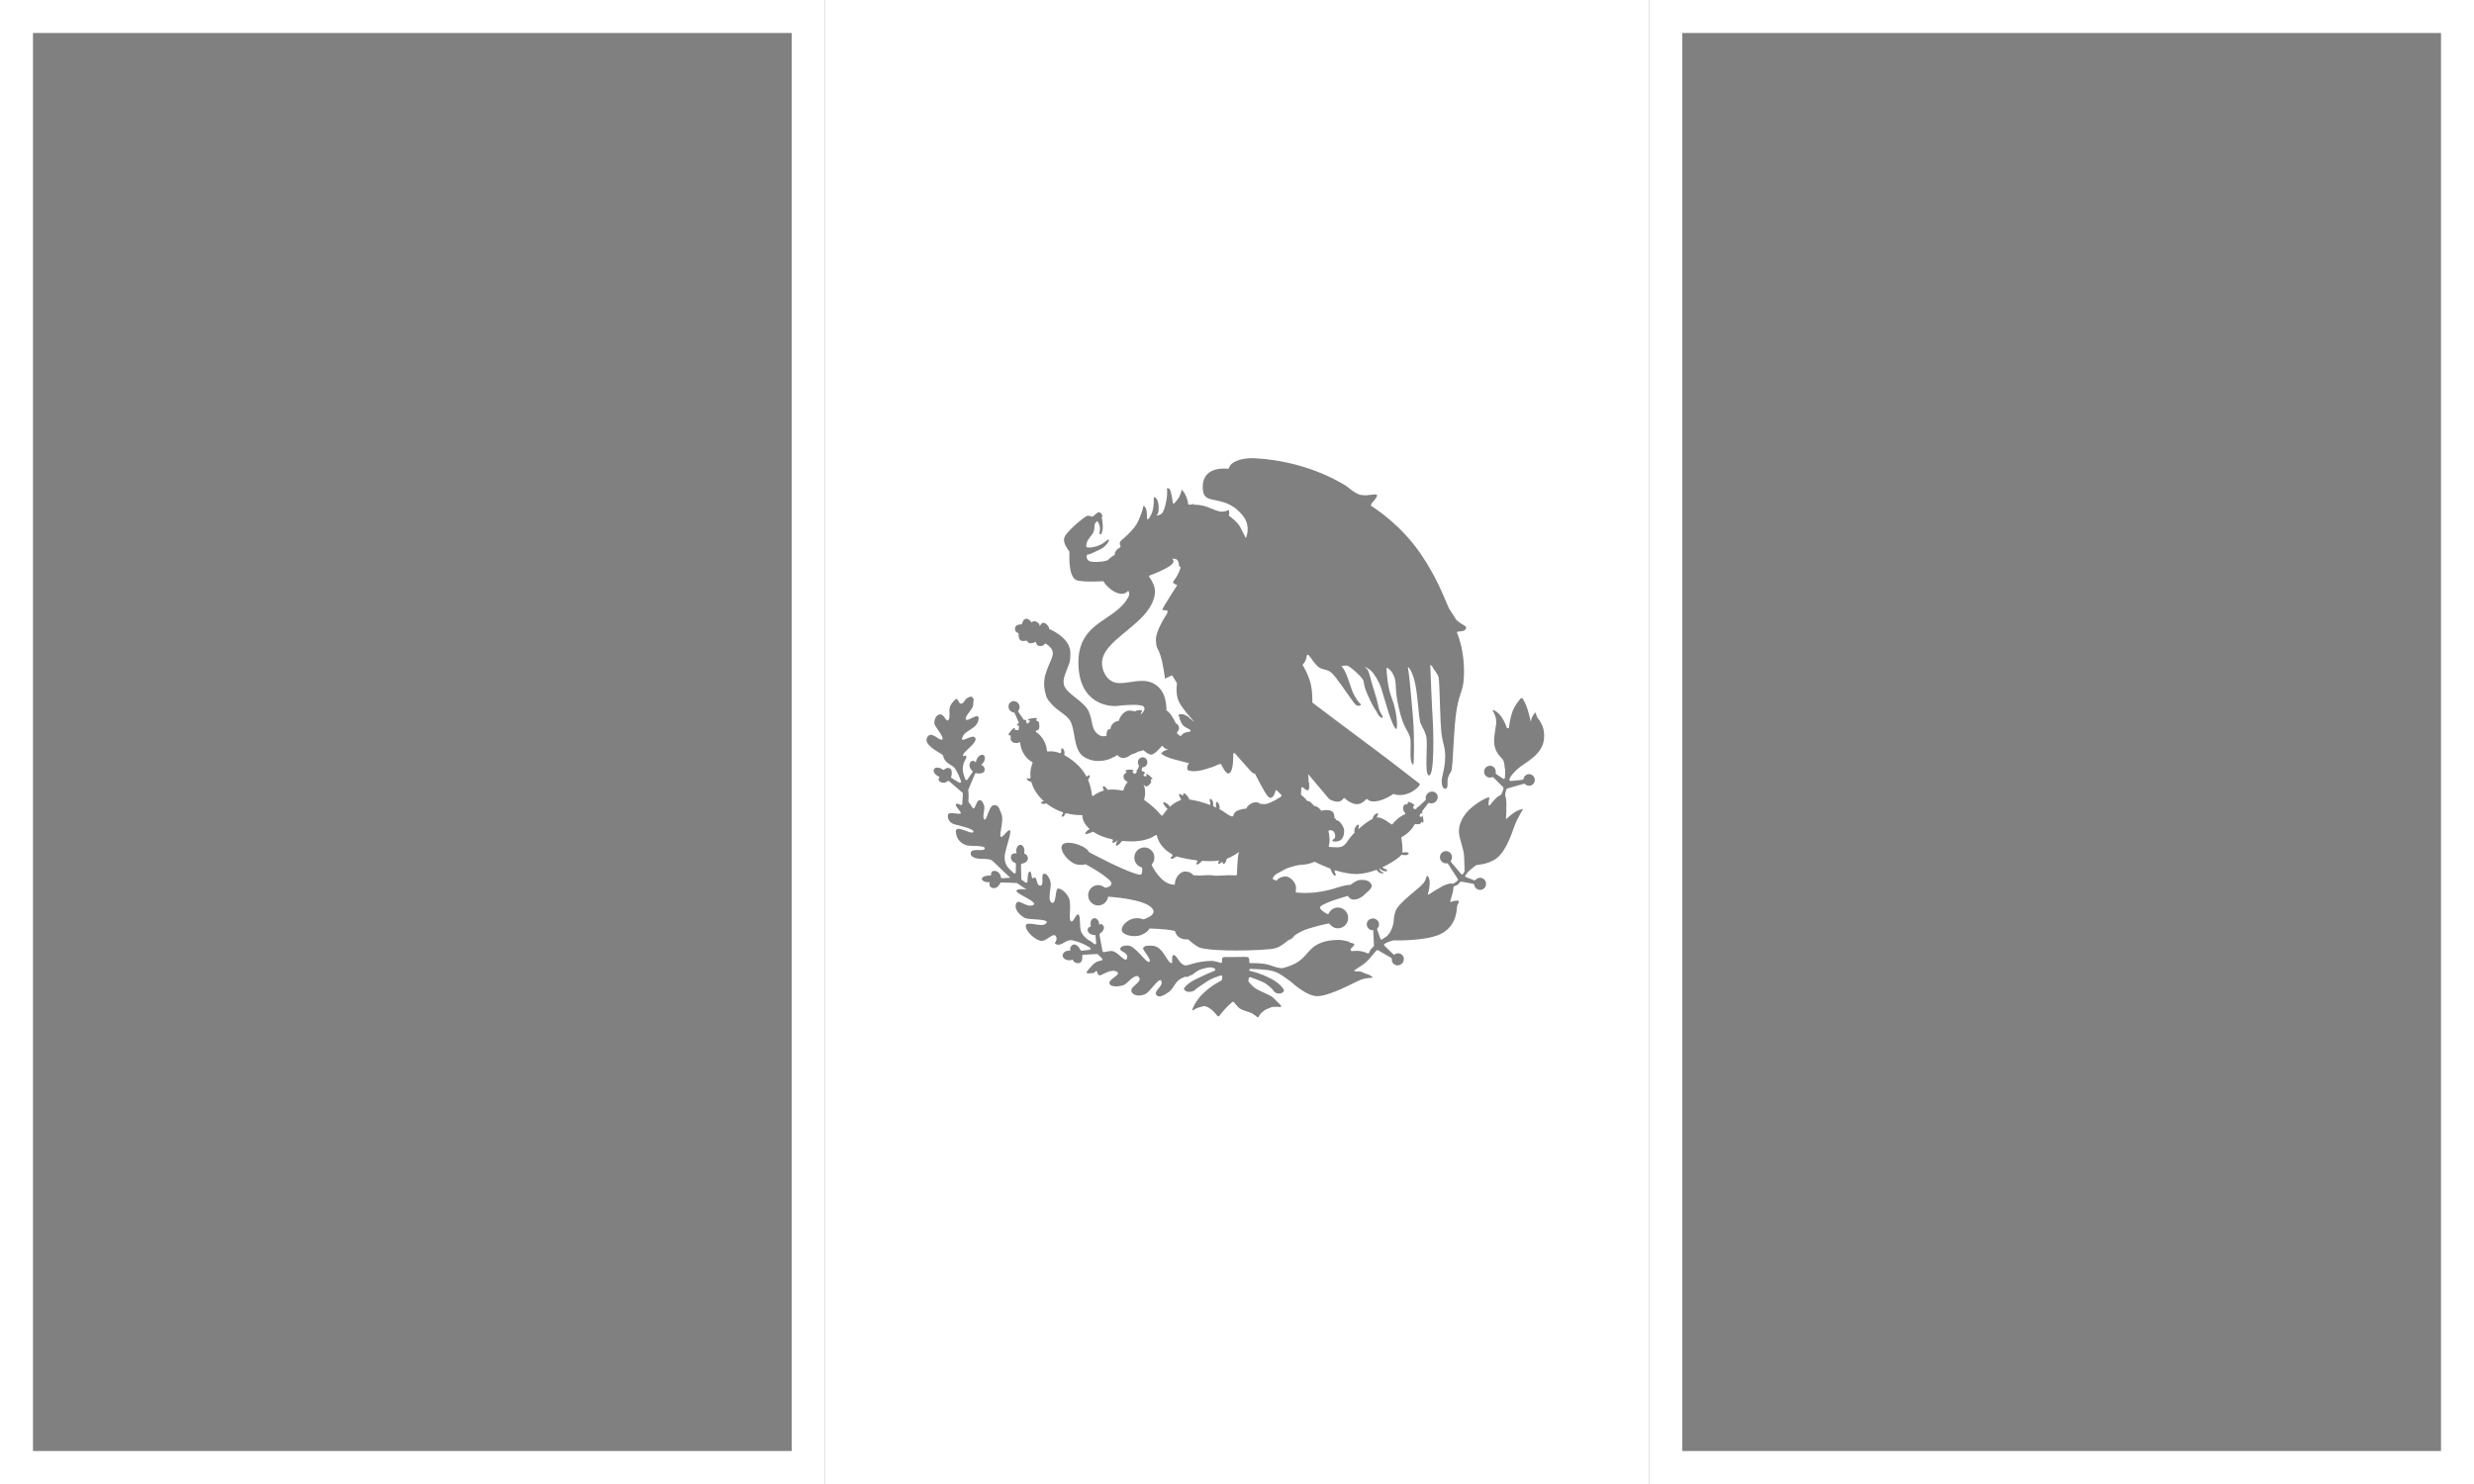 <?xml version="1.0" encoding="utf-8"?>
<!-- Generator: Adobe Illustrator 27.5.0, SVG Export Plug-In . SVG Version: 6.00 Build 0)  -->
<svg version="1.1" id="Mexico_Flag" xmlns="http://www.w3.org/2000/svg" xmlns:xlink="http://www.w3.org/1999/xlink" x="0px"
	 y="0px" viewBox="0 0 3000 1800" style="enable-background:new 0 0 3000 1800;" xml:space="preserve">
<rect x="0" y="0" width="3000" height="1800" fill="#808080" stroke="none"/>
<style type="text/css">
	.st0{fill:#FFFFFF;}
	.st1{fill:#303030;}
</style>
<g id="Mexico_Flag_1_">
	<g id="Left_stripe">
		<path class="st0" d="M960,40v1720H40V40H960 M1000,0H0v1800h1000V0L1000,0z"/>
	</g>
	<g id="Right_stripe">
		<path class="st0" d="M2960,40v1720h-920V40H2960 M3000,0H2000v1800h1000V0L3000,0z"/>
	</g>
	<g id="XMLID_00000036934928921351370530000006168290908792559774_">
		<g id="XMLID_00000183931295338394424730000006469470659717291667_">
			<path class="st1" d="M1662.74,613.81c-0.01,0.07-0.04,0.14-0.08,0.22c0.82,0.5,2.19,1.36,3.9,2.53
				C1664.71,615.18,1663.4,614.26,1662.74,613.81z"/>
		</g>
		<g id="XMLID_00000109028111603694845390000018032128539123816844_">
			<path class="st1" d="M1341.93,893.99v-0.02c-0.03,0.01-0.05,0.02-0.08,0.03C1341.88,894,1341.9,893.99,1341.93,893.99z"/>
		</g>
		<g id="XMLID_00000136379524961337529190000012653740050358185918_">
			<path class="st1" d="M1563.63,953.64c-0.01-0.02-0.03-0.04-0.04-0.06c0.01,0.03,0.02,0.05,0.03,0.08L1563.63,953.64z"/>
		</g>
		<g id="XMLID_00000165230154421539859960000007199177726271308695_">
			<path class="st0" d="M1429.6,851.13c-3.71-7.65-3.02-17.38-2.41-21.95c0.04-0.27-0.02-0.54-0.17-0.77
				c-2.14-3.34-3.89-6.26-5.19-8.51c-0.32-0.55-1.02-0.73-1.57-0.41c-2.15,1.26-3.98,2.04-5.03,2.44c-0.2,0.08-0.41,0.05-0.58-0.04
				c-0.74,1.07-1.85,1.84-2,0.89c-0.19-1.34-2.03-16.86-5.37-27.38c-3.35-10.49-5.28-7.92-5.59-19.54
				c-0.25-10.04,10.6-27.21,13.56-31.71c0.13-0.19,0.19-0.41,0.19-0.64c-0.01-1.12,0.13-2.09,0.23-2.68
				c0.03-0.13,0.09-0.24,0.17-0.33c-0.95-0.09-1.62-0.17-1.62-0.17l-0.01-0.02c-0.21-0.01-2.97-0.11-4.39-0.3
				c-1.47-0.21,4.56-9.58,8.67-16.06c3.21-5.06,7.42-11.71,9.12-14.39c-0.29-0.05-0.57-0.11-0.84-0.19
				c-0.03-0.01-0.06-0.02-0.09-0.02c-0.05-0.02-0.1-0.03-0.16-0.05c-0.75-0.22-1.36-0.51-1.79-0.8c-1.26-0.74-2.07-1.62-2.35-1.99
				c-0.54-0.69,3.79-5.25,6.4-10.71c1.33-2.79,2.21-5.31,2.75-7.1c0.23-0.75-0.34-1.49-1.12-1.48h-0.22c-0.17,0.01-0.28,0-0.28,0
				s-0.31-6.01-2.51-8.18c-1.56-1.52-3.73-1.25-5.59-1.36c0.04,0.24,0.08,0.49,0.09,0.74l0.77,1.03h0.01l0.05,0.08l0.04,0.08
				c0.17,0.38,0.26,0.79,0.26,1.19c-0.02,1.23-0.7,2.29-1.67,3.33c-0.98,1.04-2.32,2.07-3.91,3.1c-3.18,2.07-7.36,4.12-11.53,5.98
				c-4.33,1.93-8.64,3.62-11.79,4.8c-0.71,0.27-0.99,1.13-0.54,1.75c3.84,5.32,6.98,11.59,6.99,18c0,0.71-0.04,1.42-0.12,2.12
				c-1.6,13.89-11.17,25.05-22.37,35.17c-11.19,10.11-24.09,19.24-32.54,28.89c-5.63,6.43-9.25,13.04-9.25,20.28
				c0,0.25,0,0.49,0.01,0.73c0.17,5.07,1.83,10.67,4.98,15.12c1.55,2.19,3.46,4.1,5.73,5.55c0.04,0.03,0.08,0.05,0.13,0.08
				l3.02,1.51c0.04,0.02,0.08,0.04,0.13,0.06c1.49,0.57,3.09,0.97,4.82,1.14c1.03,0.1,2.09,0.15,3.16,0.15
				c8.14,0.01,17.35-2.68,26.39-2.68c7.6-0.03,15.17,1.96,21.68,9.11c6.11,6.73,8,16.96,8.15,26.83c0.01,0.01,0.03,0.01,0.04,0.02
				c2.02,0.97,4.09,3.36,6.01,6.1c1.91,2.75,3.62,5.86,4.68,8.28c0.14,0.31,0.26,0.6,0.37,0.87c0.14,0.34,0.42,0.58,0.78,0.67
				c0.52,0.14,1.05,0.41,1.52,0.88c0.78,0.75,1.38,1.95,1.78,3.79c0.05,0.23,0.07,0.48,0.07,0.72c-0.01,1.45-0.79,2.94-1.87,4.44
				c-0.14,0.2-0.3,0.4-0.45,0.6c-0.35,0.44-0.32,1.05,0.04,1.47c0.37,0.4,0.79,0.84,1.28,1.28c0.58,0.52,1.25,1.05,2,1.53
				c0.49,0.32,1.14,0.25,1.52-0.19c0.8-0.92,1.6-1.75,2.34-2.34c1.69-1.36,5.28-2.14,8.26-2.58c1.12-0.16,1.37-1.65,0.37-2.17
				c-3.67-1.88-7.48-4.05-8.76-5.5c-1.56-1.75-3.11-5.22-4.16-7.9c-0.15-0.39,0.04-0.74,0.32-0.9l-0.24-0.64l-1.41-2.13
				c0,0-0.38-0.51,0.72-1.32c1.1-0.8,3.96-1.08,7.83,0.69c3.34,1.53,4.76,3.31,5.1,3.78c0.06,0.09,0.13,0.16,0.22,0.23l4.97,3.9
				c-0.04-0.15-0.08-0.29-0.12-0.44C1443.46,870.37,1433.5,859.16,1429.6,851.13z"/>
		</g>
		<g id="XMLID_00000054965548427957934220000014468221557307985302_">
			<path class="st1" d="M1440.06,933.85c0.14,0.06,0.41,0.16,0.81,0.28c-0.08-0.07-0.13-0.15-0.17-0.24L1440.06,933.85z"/>
		</g>
		<g id="XMLID_00000167371113884166182050000009488665260615051696_">
			<path class="st0" d="M1000,0v1800h1000V0H1000z M1225.19,851.89c1.2-1.01,2.66-1.51,4.13-1.51c2,0,4,0.91,5.4,2.63
				c1.11,1.35,1.66,2.98,1.66,4.6c0,1.56-0.53,3.09-1.54,4.31c-0.33,0.39-0.36,0.95-0.07,1.37l6.45,9.52
				c0.29,0.42,0.82,0.59,1.31,0.45c0.76-0.23,1.31-0.26,1.49,0c0.91,1.33-0.07,2.61,0.54,3.34c0.59,0.69,1.11,0.87,2.27,1.07
				c0-0.11,0.01-0.21,0.02-0.29c0.2-1.03,2.14-2.06,2.24-2.89c0.1-0.81-1.93-0.1-2.74-1.42c-0.81-1.36,11.25-2.99,11.25-1.77
				c0,1.24-1.41,1.56-1.32,2.27c0.1,0.73,1.93,0.82,3.05,1.95c1.11,1.14,1.31,6.5,0.71,8.14c-0.61,1.64-1.02,1.43-1.61,1.94
				c-0.18,0.15-0.7,0.28-1.38,0.37c-1.07,0.14-1.39,1.53-0.48,2.11c3.63,2.31,7.03,6.01,9.5,10.72c2.04,3.89,3.15,7.93,3.4,11.67
				c0.04,0.65,0.64,1.13,1.28,1.04c1.05-0.13,2.13-0.21,3.25-0.21c3.37,0,7.09,0.66,11.14,2.16c0.7,0.26,1.47-0.21,1.54-0.95
				c0.03-0.31,0.07-0.59,0.11-0.82c0.12-0.63,0.1-1.75,0.02-2.86c-0.07-1.13,1.36-1.69,2.05-0.8c1.16,1.48,2.27,3.41,2.04,5.19
				c-0.08,0.63-0.19,1.18-0.32,1.66c-0.13,0.53,0.09,1.07,0.56,1.33c4.21,2.27,8.73,5.42,13.59,9.66
				c5.77,5.04,9.87,10.59,12.77,16.1c0.32-0.07,0.63-0.18,0.88-0.4c0.35-0.3,0.91-0.68,1.51-1.06c0.94-0.6,2.1,0.35,1.69,1.39
				c-0.44,1.14-1.03,2.36-1.77,3.12c-0.33,0.34-0.44,0.83-0.25,1.27c2.81,6.64,4.02,13,4.5,18.09c0.08,0.92,1.14,1.36,1.86,0.79
				c3.49-2.76,7.76-5.01,12.85-6.32c-0.34-0.42-0.61-0.86-0.77-1.24c-0.26-0.62-0.48-1.67-0.66-2.69c-0.19-1.04,0.99-1.77,1.83-1.13
				c1.53,1.17,3.33,2.74,3.62,3.82c0.05,0.15,0.08,0.29,0.12,0.43c1.89-0.27,3.87-0.43,5.97-0.43c0.78,0,1.57,0.03,2.37,0.07
				c3.39,0.17,6.67,0.62,9.83,1.28c0.6,0.12,1.18-0.24,1.34-0.83c1.08-3.89,2.88-7.24,5.1-9.73c-0.23-0.05-0.47-0.12-0.73-0.22
				c-1.85-0.69-3.56-3.27-4.03-4.03c-0.09-0.14-0.15-0.29-0.16-0.46c-0.1-0.83-0.36-3.49,0.29-4.09c0.76-0.72,2.7-2.21,3.09-3.08
				c0.4-0.85-1.15-0.22-1.11-1.72c0.05-1.49,8.75-1.72,9.34-0.7c0.58,1.02-0.89,1.08-0.91,1.84c-0.01,0.46,0.87,1.39,1.61,2.24
				c0.43,0.49,1.15,0.53,1.64,0.11c0.4-0.35,0.84-0.7,1.24-1.03c0.15-0.13,0.27-0.28,0.34-0.46l0.33-0.84
				c0.13-0.32,0.09-0.7-0.14-0.97c-0.17-0.19-0.28-0.46-0.18-0.88c0.04-0.16,0.23-0.24,0.54-0.27c0.41-0.04,0.76-0.33,0.92-0.72
				l1.48-3.71c0.14-0.35,0.11-0.76-0.11-1.07c-0.75-1.02-1.18-2.29-1.18-3.65c0-0.26,0.01-0.53,0.04-0.79
				c0.38-3.08,2.86-5.38,5.76-5.38c0.23,0,0.46,0.02,0.68,0.04c2.93,0.37,5.02,2.98,5.02,5.97c0,0.26-0.01,0.54-0.05,0.8
				c-0.38,3.08-2.86,5.37-5.76,5.38c-0.14,0-0.28-0.01-0.41-0.03l-0.71,3.31c-0.12,0.55,0.19,1.12,0.73,1.32
				c1.9,0.7,3.43,1.51,3.32,2.05c-0.29,1.36-1.66,1.47-1.74,2.3c-0.09,0.78,0.12,1.21,0.68,2.06c0.07-0.06,0.14-0.13,0.19-0.16
				c0.75-0.49,2.51,0.13,3.08-0.28c0.56-0.42-1.07-1.28-0.72-2.58c0.35-1.29,8.42,5.38,7.67,6.09c-0.77,0.72-1.79,0.01-2.17,0.5
				c-0.38,0.47,0.62,1.69,0.58,3.06c-0.04,1.37-3.21,4.63-4.58,5.2c-1.36,0.59-1.47,0.22-2.15,0.13c-0.38-0.05-1.49-1-2.47-2.01
				c1.67,3.91,2.3,8.89,1.48,14.14c-0.2,1.24-0.47,2.44-0.8,3.59c-0.14,0.49,0.04,1,0.46,1.28c2.81,1.9,5.4,3.89,7.76,5.85
				c5.47,4.58,9.7,9.08,12.51,12.37c0.5,0.59,1.41,0.51,1.83-0.13c1.71-2.58,3.66-5.1,5.83-7.44c-0.04-0.03-0.07-0.05-0.1-0.09
				c-1.53-1.71-1.83-1.71-3.5-4.02c-0.57-0.79-1.11-1.65-1.59-2.46c-0.57-0.97,0.46-2.1,1.48-1.63c1.8,0.83,3.81,1.9,4.37,2.7
				c0.75,1.08,1.64,2.08,2.11,2.59c0.02,0.03,0.04,0.07,0.06,0.1c1.84-1.7,3.77-3.25,5.82-4.56c2.16-1.37,4.42-2.5,6.77-3.27
				c0.76-0.25,1.02-1.17,0.54-1.8c-0.18-0.23-0.31-0.44-0.39-0.62c-0.28-0.64-1.02-2.13-1.74-3.53c-0.52-1.01,0.6-2.09,1.59-1.53
				c0.69,0.39,1.43,0.84,2.14,1.33c0.76,0.53,1.77-0.21,1.5-1.1c-0.01-0.02-0.02-0.05-0.03-0.08c-0.28-0.93,0.81-1.66,1.56-1.05
				c1.64,1.35,3.6,3.09,4.11,4.11c0.42,0.86,1.04,1.85,1.4,2.72c0.16,0.38,0.5,0.64,0.9,0.69c3.51,0.45,7.7,1.34,12.17,2.56
				c4.07,1.1,8.36,2.47,12.56,4.05c-0.06-0.12-0.1-0.22-0.1-0.31c0-0.76,0.46-1.38,0-3.07c-0.18-0.66-0.42-1.58-0.66-2.45
				c-0.28-1.07,0.95-1.9,1.82-1.22c1.07,0.85,2.13,2.1,2.34,3.82c0.18,1.43,0.15,2.69,0.05,3.71c-0.05,0.5,0.23,0.97,0.7,1.17
				c0.99,0.41,3.23,1.4,3.39,1.47c-0.43-0.76-0.65-1.73-0.65-2.63c0-0.83,0.03-1.99,0.06-3.08c0.03-1.08,1.4-1.53,2.06-0.67
				c0.88,1.13,1.77,2.49,1.99,3.58c0.29,1.49,0.57,2.65,0.21,3.38c-0.27,0.55-0.07,1.21,0.46,1.51c2.89,1.62,5.17,3.21,7.18,4.6
				c2.71,1.88,4.93,3.35,7.69,4.2c0.65-0.44,0.83-0.56,1.48-0.99c0.62-4.74,5.4-6.82,9.68-7.73c2.09-0.62,4.06-0.88,5.34-0.89
				c0.48-0.01,0.9-0.31,1.06-0.76c0.54-1.51,1.79-2.95,3.38-4.14c1.89-1.43,4.29-2.52,6.65-2.78c0.47-0.05,0.88-0.08,1.29-0.08
				c3.17-0.01,4.72,1.42,5.2,1.97c0.09,0.01,0.21,0.03,0.4,0.04c0.63,0.05,1.91,0.1,4.4,0.15l0.45,0.02
				c1.48-0.02,2.49-0.19,3.2-0.42c0.71-0.22,1.14-0.48,1.52-0.69c0.26-0.13,0.51-0.27,0.9-0.27l0.16,0.03
				c0.33-0.14,1.22-0.52,2.35-1.03c1.45-0.65,3.25-1.51,4.69-2.3c1.48-0.79,3.81-2.25,5.78-3.49c0.57-0.36,1.11-0.71,1.58-1.01
				c0.09-0.72,0.13-1.05,0.21-1.77c-1.93-2.01-3.83-3.95-5.43-5.45l-0.02-0.02c-0.64-0.6-1.72-0.28-1.91,0.58
				c-0.05,0.26-0.11,0.51-0.18,0.76c0.18-0.23,0.27-0.35,0.24-0.25c-0.2,0.62-1.42,5.98-4.88,7.62c-3.44,1.65-7.29-5.77-11.35-12.96
				c-3.76-6.66-7.85-14.91-8.44-16.11c-0.03-0.06-0.03-0.12-0.05-0.18c-0.01,0-0.02,0.02-0.03,0.02c-2.24,0.62-6.09-4.02-6.09-4.02
				s-8.9-9.89-18.22-20.51c-0.7-0.81-2.03-0.3-2.02,0.77c0.08,8.76-0.6,23.06-5.77,23.62c-3.5,0.38-8.76-10.65-9.03-11.45
				c-0.01-0.01-0.02-0.04-0.03-0.05l-0.01,0.01c-0.02,0-0.86,0-2.97,0.45c-2.12,0.46-0.67,1.47-16.58,6.09
				c-15.26,4.46-20.7,0.87-21.1,0.58c0.02,0.01,0.04,0.02,0.07,0.03c-0.5-1.09-1.07-4.51,1.82-8.12l-0.02-0.18
				c-0.04,0.13-0.06,0.21-0.06,0.21s-6.17-1.69-17.65-4.62c-11.13-2.84-15.83-6.77-16.12-7.01c0.14,0.09,0.52-0.82,1.13-1.43
				c1.2-1.21,3.37-2.84,6.69-3.36l-0.41-0.66c-2.26-0.03-3.9-1.65-4.98-3.17c-0.04-0.05-0.08-0.11-0.12-0.16
				c-0.43-0.63-1.32-0.68-1.82-0.1c-2.2,2.57-4.92,5.51-7.45,7.56c-1.84,1.45-3.57,2.49-5.16,2.51l-0.47-0.02
				c-0.04-0.01-0.08-0.03-0.12-0.04c-1.08-0.11-2.3-0.65-3.63-1.43c-1.39-0.83-2.89-1.93-4.33-3.17c-0.16-0.13-0.31-0.26-0.46-0.39
				c-0.35-0.31-0.85-0.38-1.27-0.16c-1.22,0.63-2.83,1.16-4.96,1.43c-0.15,0.02-0.28,0.01-0.42,0.03c-2.09,1.35-4.82,2.73-7.94,3.34
				c-0.19,0.04-0.35,0.12-0.5,0.23c-2.37,1.98-5.9,4.24-9.7,4.26l-0.56-0.02c-3.21-0.19-5.39-1.94-6.79-3.74
				c-0.03,0.18-0.14,0.35-0.3,0.46c-1.12,0.73-3.72,2.31-7.31,3.79c-2.76,1.31-6.21,2.34-10.5,2.84c-1.54,0.2-3.14,0.33-4.79,0.33
				c-0.82,0-1.66-0.04-2.51-0.1c-0.11-0.01-0.22-0.02-0.33-0.03c-4.52-0.38-9.31-1.69-14.09-4.52c-3.58-2.13-6.01-5.32-7.74-9.03
				c-1.73-3.7-2.78-7.94-3.62-12.24c-1.69-8.64-2.62-17.61-6.13-23.21c-3.48-5.64-10.57-9.48-17.19-15.01
				c-2.48-2.08-4.89-4.4-6.99-7.17c-0.02-0.02-0.03-0.04-0.05-0.05c-3.2-3.48-4.77-6.62-5.53-11.04c-0.01-0.03-0.02-0.06-0.02-0.09
				c-0.64-2.2-1.11-4.59-1.37-7.21c-0.12-1.29-0.19-2.56-0.19-3.81c0.01-8.4,2.71-15.63,5.35-21.85c2.66-6.2,5.24-11.41,5.22-15.56
				c0-0.68-0.07-1.36-0.22-2c-0.59-2.62-2.89-5.25-5.34-7.3c-0.9-0.76-1.81-1.44-2.66-2.02c-0.5-0.35-1.18-0.26-1.55,0.21
				c-0.18,0.22-0.39,0.46-0.63,0.7c-0.96,0.97-2.51,1.95-4.65,1.95c-0.45,0-0.93-0.05-1.44-0.14c-1.19-0.22-2.1-0.81-2.72-1.58
				c-0.63-0.78-0.99-1.7-1.21-2.64c-0.07-0.31-0.12-0.62-0.17-0.94l-0.02,0.06l-0.21,0.1c-0.04,0.02-3.18,1.69-6.1,1.7
				c-1.38,0.01-2.83-0.43-3.67-1.76c-0.15-0.25-0.28-0.49-0.39-0.75c-0.22-0.5-0.76-0.79-1.3-0.67c-1.04,0.22-2.29,0.42-3.51,0.42
				c-0.92-0.01-1.83-0.11-2.64-0.43c-0.8-0.31-1.52-0.88-1.93-1.72c-0.98-2.08-1.16-3.93-1.16-5.28c0-0.81,0.07-1.45,0.07-1.8
				l-0.01-0.04l-0.42-0.22c-0.41-0.2-0.98-0.44-1.58-0.8c-1.18-0.72-2.47-2.06-2.46-4.33c0-0.21,0.01-0.44,0.04-0.67
				c0.21-2.3,1.73-3.61,3.32-4.21c1.58-0.62,3.29-0.67,4.28-0.67h0.5l0.17-0.29c0.17-0.32,0.36-0.86,0.57-1.46
				c0.44-1.2,0.99-2.7,2-3.79c0.67-0.74,1.59-1.26,2.74-1.26l0.31,0.01c2.28,0.19,3.94,1.59,5,2.89c0.52,0.63,0.91,1.25,1.17,1.73
				c0.22-0.26,0.46-0.5,0.73-0.72c0.67-0.56,1.54-0.95,2.55-0.94c0.37,0,0.74,0.04,1.13,0.14c2.27,0.57,3.66,1.79,4.45,2.88
				c0.79,1.08,1.01,2,1.01,2.06l0.04,0.13c0,0-0.13,0.59-0.29,1.37c0.03-0.06,0.06-0.1,0.09-0.16c0.67-1.14,1.42-2.48,2.36-3.43
				c0.64-0.63,1.41-1.12,2.33-1.12c0.29,0,0.57,0.05,0.86,0.14c1.61,0.54,3.1,1.71,4.21,3.01c1.12,1.31,1.9,2.71,1.91,3.99
				c0,0.14-0.03,0.26-0.06,0.4c2.52,1.1,6.6,3.08,10.79,5.94c6.76,4.62,13.86,11.55,14.83,20.87c0.13,1.28,0.19,2.54,0.19,3.76
				c0,1.19-0.08,2.34-0.18,3.46c0,0.03-0.01,0.05-0.01,0.07c-0.02,4.84-1.2,8.29-2.66,11.42c-0.01,0.03-0.02,0.06-0.03,0.09
				c-0.44,1.23-0.89,2.43-1.34,3.59c-2.09,5.38-4.12,10.14-4.11,14.83c0,1.04,0.1,2.09,0.31,3.13c1.09,5.56,7.15,10.67,13.76,15.87
				c6.58,5.23,13.64,10.56,16.52,17.22c2.77,6.47,3.45,11.4,4.33,15.5c0.89,4.1,1.92,7.33,5.44,10.81c2.89,2.84,5.74,3.62,8.16,3.64
				c1.4,0,2.64-0.29,3.63-0.62c-0.02-0.36-0.03-0.72-0.03-1.08c0.02-2.4,0.4-4.79,1.71-6.17c0.64-0.65,1.5-0.9,2.33-0.89
				c0.23,0,0.47,0.02,0.7,0.05c0.11-2.35,1.02-4.32,2.3-5.85c1.36-1.65,3.13-2.82,4.81-3.53c0.89-0.37,1.7-0.53,2.42-0.53
				c0.16,0,0.31,0.03,0.46,0.04c0.58-2.13,1.88-4.84,3.74-7.24c2.13-2.73,5.03-5.07,8.47-5.32c0.52-0.04,1.01-0.05,1.47-0.05
				c2.28,0,4.12,0.4,5.52,0.88c0.36,0.12,0.74,0.06,1.06-0.14c0.6-0.4,1.22-0.71,1.84-0.89c0.84-0.25,1.73-0.36,2.6-0.38
				c0.93-0.08,1.82-0.03,2.6,0.07c0.93,0.12,1.37,1.22,0.74,1.91c-0.65,0.7-1.26,1.79-1.53,3.48c0.6-0.49,1.25-1.07,1.86-1.71
				c1.61-1.66,2.93-3.74,2.92-5.54c-0.01-0.82-0.25-1.61-0.89-2.41c-0.5-0.7-2.15-1.37-4.43-1.72c-2.28-0.38-5.17-0.53-8.23-0.53
				c-4.78,0-9.96,0.37-13.94,0.72c-3.99,0.36-6.76,0.71-6.76,0.71h-0.03l-0.02,0.02c-0.01,0-0.62,0.04-1.68,0.04
				c-4.04-0.01-14.76-0.69-24.68-7.42c-9.92-6.71-18.93-19.53-19.45-43.36c-0.02-0.68-0.03-1.35-0.03-2
				c0-12.97,2.97-22.62,7.66-30.25c4.7-7.61,11.08-13.19,17.89-18.13c13.6-9.86,28.76-17.26,35.92-33.06l0.02-0.08l0.07-0.4
				c0.06-0.35,0.11-0.83,0.11-1.38c0.01-1-0.19-2.17-0.81-3.04c-0.17-0.24-0.38-0.46-0.63-0.67l-0.62,0.69
				c-1.85,2.04-4.36,2.93-7.02,2.93c-5.38-0.02-11.55-3.4-16.5-8.05c-2.31-2.2-4.36-4.68-5.89-7.28l-0.07,0.01
				c-0.19,0.01-18.17,1.53-30.56-0.63c-11.22-1.94-10.68-25.64-10.51-33.43c0.02-0.56,0.03-1.11,0.03-1.47
				c0-0.24-0.07-0.47-0.2-0.66c-0.16-0.22-0.37-0.51-0.58-0.8c-1.99-2.67-6.64-8.95-5.63-14.9c1.28-7.47,24.7-26.29,27.76-27.29
				c1.68-0.54,4.57,0.33,6.08,0.87c0.41,0.15,0.85,0.05,1.17-0.24c1.78-1.67,5.61-5.08,7.16-5.08c1.34,0,2.77,1.35,3.54,2.6
				c0.39,0.66,0.98,1.9,0.5,2.86c-0.14,0.29-0.45,0.62-0.94,1.06c0.26,0.06,0.48,0.25,0.54,0.55c0.68,3.66,2.39,14.69-0.83,19.31
				c-0.71,1.03-2.33,0.39-2.09-0.85c0.3-1.58,0.59-3.69,0.59-5.97c0-3.75-2.12-7.29-3.01-8.6c-0.08-0.13-0.11-0.27-0.11-0.41
				c-1.63,1.45-3.08,3.03-3.3,4.33c-0.18,1.04-0.25,2.12-0.31,3.17c-0.15,2.49-0.31,5.06-1.98,7.61c-0.75,1.13-1.67,2.36-2.66,3.64
				c-1.95,2.54-4.14,5.4-4.48,7.27c-0.12,0.64-0.27,1.26-0.41,1.85c-0.56,2.27-0.78,3.48,0.49,4.11c1.84,0.89,9.06,0.24,15.74-2.8
				c3.78-1.71,6.21-3.74,7.81-5.1c1.33-1.1,1.99-1.66,2.66-1.38c0.28,0.12,0.46,0.4,0.46,0.77c-0.01,1.64-4.58,8.53-11.33,11.37
				c-2.32,0.97-4.41,2.02-6.25,2.93c-3.26,1.62-5.93,2.93-8.23,3.07c-0.51,0.04-0.92,0.4-1.03,0.89c-0.27,1.25-0.42,3.21,0.6,4.85
				c1.21,1.93,3.75,3,7.57,3.16c8.27,0.37,14.03-1.02,16.83-1.92c0.17-0.06,0.32-0.16,0.45-0.29c0.21-0.21,0.42-0.42,0.64-0.63
				c3.66-3.51,7.02-5.36,7.06-5.38l0.12-0.07c0.44-0.17,0.59-0.19,0.85-0.19c-0.14-0.29-0.24-0.6-0.29-0.94l-0.03-0.43
				c0.03-1.15,0.55-2.05,1.11-2.94c0.56-0.87,1.22-1.67,1.72-2.25c0.3-0.36,0.55-0.63,0.63-0.73l0.02-0.02h0.01
				c0.13-0.19,0.29-0.35,0.51-0.44c0.04-0.02,0.11-0.08,0.48-0.1c0.11,0,0.27,0.02,0.44,0.08c0.43-0.41,0.85-0.8,1.25-1.15
				c0.19-0.17,0.37-0.32,0.54-0.46c0.43-0.36,0.54-0.96,0.26-1.45c-0.28-0.48-0.52-1.08-0.69-1.82c-1.14-4.94,3.5-5.01,14.08-16.66
				c5.66-6.24,7.67-9.73,11.4-19.53c2.12-5.57,2.59-8.3,2.6-9.64c0-0.07,0-0.15-0.02-0.22c-0.1-0.54-0.18-0.88-0.19-0.96
				c0.01,0.01,0.02,0.03,0.03,0.05c-0.01-0.02-0.01-0.03-0.01-0.04l0.8,0.8c0.23-0.3,0.68-0.44,1.05-0.15
				c1.31,1.04,2.85,3.61,3.08,9.91c0.06,1.77,0.05,3.28-0.02,4.57c-0.06,1.16,1.43,1.69,2.1,0.74c2.08-2.97,4.48-7.27,5.33-12.21
				c1.03-5.94,1.01-10.25,0.86-12.61c-0.03-0.48,0.37-0.79,0.78-0.76c-0.59-0.83-1-1.31-1-1.31s5.63,1.08,6.08,11.19
				c0.32,7.13-0.45,9.27-2.04,11.1c-0.25,0.3-0.61,0.32-0.89,0.18c0.11,0.3,0.4,0.51,0.76,0.47c1.65-0.19,4.99-0.9,6.92-3.53
				c2.33-3.19,5.87-16.17,5.64-25.96c-0.12-1.93-0.26-3.4-0.27-3.54l-0.02-0.01c0,0,0.01-0.01,0.02-0.01
				c0.31-0.14,3.94-1.54,5.1,6.45l0.02-0.17c0.02,0.06,1.3,5.06,1.91,11.1c0.1,0.99,1.32,1.39,1.99,0.66
				c2.06-2.24,5.05-5.77,6.37-8.66c2.14-4.63,2.54-8.34,2.54-8.34s0.01,0.02,0.01,0.06v-0.07c0,0,0.45,0.67,1.04,1.98
				c0.14,0.31,0.42,0.54,0.74,0.63c0.16,0.04,0.3,0.14,0.41,0.3c2.03,3.05,4.83,8.3,5.54,14.83c0.06,0.56,0.49,1,1.05,1.05
				c0.7,0.05,1.53,0.06,2.32-0.07c0.84-0.15,1.58-0.45,2.14-0.74c0.52-0.27,1.12,0.17,1.05,0.75c0,0.04-0.01,0.07-0.02,0.11
				c4.01-0.04,10.34,0.33,16.16,2.52c9.44,3.55,13.5,5.96,18.26,5.86c3.77-0.08,5.85-0.89,6.97-1.64c0.7-0.47,1.64-0.05,1.77,0.78
				c0.21,1.29,0.3,3.07-0.21,4.94c-0.12,0.45,0.06,0.93,0.44,1.21c2.78,1.97,10.59,7.92,13.73,14.3c2.42,4.92,4.21,8.61,6.36,12.57
				c0.22-0.55,0.48-1.24,0.74-2.02c0.72-2.18,1.44-5.14,1.44-8.17c-0.01-3.13-0.22-6.49-1.85-10.39c-1.62-3.9-4.7-8.38-10.53-13.61
				c-5.79-5.17-12.08-7.94-17.83-9.66c-5.76-1.72-10.91-2.37-14.5-3.37c-3.56-0.99-6.03-2.32-7.58-4.65
				c-1.54-2.34-2.03-5.43-2.13-9.8c0-0.23-0.01-0.46-0.01-0.69c-0.02-9.38,4-15.07,9.25-18.19c5.22-3.12,11.56-3.84,16.43-3.84
				c1.88,0,3.54,0.11,4.83,0.24c0.5,0.05,0.98-0.23,1.16-0.7c0.21-0.51,0.45-1.04,0.73-1.59c0.01-0.03,0.03-0.05,0.04-0.07
				c1.11-4.03,10.66-11.54,31.83-10.31c66.08,3.83,109.16,33.21,110.63,34.23c0.03,0.02,0.05,0.04,0.08,0.06
				c13.66,11.31,16.78,10.16,21.49,10.54c4.72,0.39,12.17-2,14.37-0.69c2.22,1.31-3.65,7.79-5.09,9.34c-1.11,1.17-1.82,3.2-2.09,4.1
				c0.04,0,0.08-0.01,0.11-0.01h0.03c0.35,0.03,0.5,0.13,0.5,0.3c4.33,2.62,35.4,22.14,59.88,57.87
				c19.27,28.16,28.03,51.94,34.22,66.04c0.03,0.06,0.06,0.11,0.09,0.16l9.1,14.12c0.06,0.09,0.13,0.18,0.22,0.25
				c6.39,5.63,11.88,6.97,11.53,8.95c-0.41,2.26-1.63,3.91-4.47,4.32c-1.34,0.19-3.57,0.43-5.57,0.63c-0.77,0.08-1.25,0.88-0.94,1.6
				c3.04,6.98,8.19,23.66,8.42,44.36c0.32,26.56-4.56,24.09-8.67,46.94c-4.08,22.76-4.26,68.97-6.81,76.31
				c-0.02,0.05-0.04,0.1-0.07,0.15c-1.21,2.57-2.56,3.67-3.92,8.11c-1.37,4.46,1.05,12.96-3.05,13.11
				c-4.1,0.15-4.56-6.48-4.56-10.03s4.27-16.2,4.27-28.86s-2.75-14.2-4.57-29.33c-1.64-13.54-1.93-53.54-3.17-65.1l-0.29-2.06
				c-0.06-0.31-0.12-0.56-0.19-0.75c-0.93-2.55-3.87-6.76-6.31-10.01c-0.18-0.24-0.18-0.49-0.09-0.7c-0.43-0.56-0.72-0.95-0.8-1.06
				c-0.02-0.02-0.03-0.04-0.05-0.06l-1.2-1.24c-0.01-0.02-0.03-0.04-0.05-0.06c-0.42-0.38-0.79-0.71-1.08-0.96
				c-0.1-0.09-0.21-0.13-0.33-0.15c0.29,4.99,1.84,49.33,2.92,64.72c1.11,15.95,2.32,69.45-4.27,69.45
				c-6.59,0-0.61-39.52-3.85-48.77c-3.26-9.27-3.14-6.59-6.28-13.98c-3.16-7.42-3.11-36.71-8.12-54.03
				c-2.97-10.27-6.01-13.69-7.14-14.68c-0.13-0.04-0.26-0.05-0.39-0.02c0.29,1.4,1.48,8.12,3.59,31.57
				c2.44,27.18,2.53,27.68,3.24,38.59c0.71,10.91,1.05,49.55-0.51,48.37c-5.88-4.54-1.01-25.53-3.95-34.16
				c-2.94-8.65-7.6-10.1-13.29-34.57c-5.68-24.5-2.04-30.06-6.08-39.21c-2.92-6.58-6.5-8.85-8.3-9.61
				c-0.23-0.04-0.45,0.02-0.61,0.16c0.17,4.97,1.14,23.28,6.36,36.51c6.1,15.43,7.3,34.11,5.93,37.03
				c-1.37,2.94-6.54-9.1-9.88-19.75c-3.35-10.65-6.55-22.21-8.83-29.32c-2.28-7.1-8.52-17.76-12.01-20.69
				c-0.63-0.52-1.05-0.94-1.31-1.26c-0.09-0.12-0.2-0.22-0.33-0.3c-1.06-0.59-2.48-1.51-3.84-2.42c-0.08-0.06-0.16-0.1-0.25-0.13
				c-0.61-0.21-1.29-0.49-2.01-0.84c-0.03,0.03-0.07,0.05-0.1,0.08c1.29,1.2,2.29,2.12,2.83,2.63c2.64,2.46,4.87,16.04,8.83,27.36
				c3.94,11.31,4.87,20.59,6.58,23.77c1.73,3.18,5.27,8.32,2.64,7.81c-2.64-0.51-5.08-3.6-6.7-7.71c-0.02-0.05-0.03-0.09-0.05-0.13
				c-0.07-0.04-0.13-0.08-0.18-0.15c-0.81-1.02-3.83-5.22-9.31-17.12c-6.49-14.1-5.07-15.74-6.38-19.96
				c-1.34-4.22-16.84-18.52-20.61-18.32c-2.97,0.16-4.91,0.53-6.06,0.66c0.42,0.46,0.79,0.9,1.1,1.24
				c4.87,5.57,8.81,20.38,11.87,28.4c3.34,8.81,9.12,15.6,10.2,16.36c1.06,0.78,0.34,2.12-2.49,2.12c-1.46,0-2.92-0.68-4.05-1.96
				c-0.01-0.01-2.65-3.05-5.1-6.73c0,0-0.02,0-0.02-0.01c-0.92-1.02-18.72-27.52-23.59-31.42c-4.88-3.92-7.71-3.1-13.18-5.36
				c-5.48-2.26-11.99-13.37-14-15.43c-0.29-0.3-0.59-0.55-0.9-0.77c-0.7-0.49-1.67-0.03-1.78,0.81c-0.53,3.94-1.77,7.87-4.71,10.62
				c-0.4,0.38-0.44,1.01-0.13,1.47c1.91,2.78,4.89,8.06,8.19,17.36c2.88,8.17,3.48,18.69,3.38,27c0,0.36,0.16,0.7,0.46,0.92
				c12.2,9.23,40.92,30.89,65.26,48.98c31.84,23.63,56.34,42.96,56.38,42.99c0.02,0.02,6.94,5.07,8.13,6.19
				c1.79,1.67-12.17,16.46-29.21,13.16c-0.81-0.15-1.78-0.49-2.9-0.98c-0.04,0.16-0.12,0.3-0.27,0.41
				c-3.74,2.5-17.77,11.21-28.08,8.2c-0.51-0.15-1.55-0.88-3.04-2.08c-0.47-0.39-1.17-0.35-1.58,0.11c-2.31,2.58-7.28,7-13.42,5.66
				c-6.16-1.33-10.41-4.93-12.28-6.82c-0.51-0.51-1.36-0.41-1.77,0.18c-1.39,1.99-4.03,4.39-8.45,3.77
				c-7.31-1.03-9.54-3.91-9.54-3.91l-24.96-29.67c0.16,0.92,0.32,1.87,0.43,2.7c0.33,2.27,0.23,4.95,0.19,5.74
				c-0.01,0.15,0.02,0.3,0.08,0.44c0.79,2.21,1.65,9.91-0.69,10.9c-1.24,0.52-3.97-1.42-6.35-3.45c-0.75-0.65-1.92-0.1-1.89,0.9
				c0.05,2.31-0.04,5.09-0.3,7.3c-0.05,0.38,0.09,0.75,0.38,1c1.18,1.03,2.26,1.98,3.03,2.64c2.24,1.96,3.63,3.85,4.15,4.62
				c0.11-0.01,0.22-0.03,0.34-0.03c1.27,0.02,3.23,0.74,4.94,2.64c0.98,1.11,1.89,2.05,2.54,2.71c0.4,0.39,0.69,0.68,0.86,0.85
				l0.12-0.01c1.62,0.02,3.77,0.99,5.57,2.65c0.96,0.9,1.67,1.82,2.14,2.52c0.28,0.42,0.78,0.6,1.26,0.46
				c1.18-0.35,3.08-0.77,5.4-0.77c1.39,0,2.98,0.16,4.62,0.58c2.12,0.53,3.46,1.75,4.18,3.15c0.72,1.37,0.91,2.88,0.91,4.09
				c0,0.31-0.02,0.59-0.03,0.86c-0.04,0.45,0.23,0.86,0.63,1.09c0.55,0.32,0.92,0.79,1.12,1.23c0.23,0.49,0.3,0.93,0.33,1.2
				c0.15,0,0.31,0.02,0.5,0.06c0.61,0.05,2.91,0.47,5.39,3.77c3.54,4.74,4.52,7.6,3.75,12.26c-0.22,1.79-0.64,3.28-1.2,4.5
				c-0.04,0.1-0.08,0.2-0.13,0.29c-0.05,0.1-0.1,0.21-0.15,0.31c-1.04,2.04-2.52,3.22-4.14,3.91c-1.27,0.56-2.64,0.82-3.98,0.87
				c-0.26,0.02-0.51,0.04-0.76,0.05c-0.94,0.03-1.86-0.04-2.7-0.17c-1.11-0.17-1.35-1.67-0.34-2.16c2.11-1.03,3.89-3.23,1.96-7.97
				c-1.46-3.58-4.2-3.42-6.17-3.38c-0.73,0.01-1.27,0.68-1.1,1.4c0.42,1.81,0.88,4.36,1.17,7.63c0.31,3.44,0.02,6.4-0.73,9.1
				c-0.06,0.21-0.12,0.41-0.18,0.62c-0.23,0.71,0.28,1.44,1.03,1.49c1.9,0.1,4.27,0.23,7.26,0.39c0.58,0.02,1.15,0.04,1.69,0.04
				c2.95,0,5.01-0.47,6.65-1.28c1.64-0.79,2.88-1.95,4.14-3.48c2.5-3.01,4.88-7.53,9.88-12.38c0.22-0.21,0.44-0.42,0.66-0.63
				c-0.71-1.57,0-4.77,0.8-6.49c0.47-1.03,1.53-2.1,2.57-2.99c0.84-0.72,2.1,0.07,1.86,1.14c-0.28,1.28-0.56,2.66-0.63,3.54
				c-0.01,0.19-0.03,0.39-0.06,0.6c3.46-3.08,6.89-5.88,10.13-8.17c2.39-1.69,4.66-3.1,6.76-4.16c0.35-0.17,0.59-0.5,0.63-0.89
				c0.08-0.91,0.44-1.96,1.1-2.96c0.8-1.24,2.33-2.26,3.78-3.01c1.03-0.54,2.11,0.65,1.5,1.64c-0.78,1.25-1.48,2.5-1.48,2.91
				c0,0.1-0.01,0.24-0.02,0.39c0.17-0.02,0.34-0.07,0.51-0.09l0.57-0.03c1.52,0.02,3.17,0.51,4.99,1.28
				c1.81,0.77,3.77,1.84,5.74,3.08c1.91,1.2,3.84,2.56,5.67,3.97c0.51,0.4,1.23,0.3,1.62-0.22c1.52-1.97,3.33-3.92,5.42-5.74
				c3.08-2.7,6.32-4.74,9.38-6.05c0.81-0.35,0.9-1.42,0.22-1.97c-0.25-0.2-0.5-0.44-0.75-0.73c-1.25-1.46-1.56-4.42-1.63-5.29
				c-0.01-0.17,0.01-0.33,0.07-0.48c0.28-0.76,1.23-3.1,2.03-3.32c0.94-0.24,3.24-0.57,3.94-1.11s-0.87-0.73-0.18-1.97
				c0.68-1.24,8.09,2.68,8.14,3.82c0.04,1.12-1.22,0.5-1.56,1.11c-0.23,0.39,0.13,1.66,0.39,2.74c0.13,0.58,0.68,0.96,1.27,0.88
				c0.53-0.07,1.07-0.14,1.54-0.2c0.22-0.04,0.43-0.14,0.6-0.3l0.62-0.59c-0.13-0.34-0.37-0.75,0.15-1.23
				c0.08-0.08,0.21-0.08,0.38-0.03c0.38,0.12,0.81,0.01,1.1-0.26l8.89-8.33c0.3-0.28,0.44-0.7,0.34-1.1
				c-0.14-0.53-0.22-1.08-0.22-1.64c0-1.33,0.39-2.68,1.15-3.92c1.49-2.37,4.08-3.71,6.66-3.71c1.17,0,2.35,0.28,3.42,0.88
				c2.2,1.2,3.43,3.45,3.42,5.83c0,1.3-0.36,2.66-1.16,3.89c-1.48,2.38-4.06,3.72-6.64,3.72c-0.85,0-1.7-0.15-2.52-0.46
				c-0.46-0.18-0.99-0.01-1.29,0.38l-7.19,9.44c-0.27,0.35-0.32,0.84-0.1,1.23c0.31,0.56,0.43,0.98,0.25,1.16
				c-0.91,0.89-2.06,0.36-2.53,0.92c-0.47,0.55-0.53,0.98-0.51,1.9c0.01,0.28-0.24,0.5-0.6,0.69c0.8,0.19,1.57,1.64,2.22,1.74
				c0.64,0.1,0.14-1.45,1.23-2.03c1.08-0.57,2.07,8.54,1.08,8.51c-0.99-0.03-1.2-1.1-1.77-1.04c-0.58,0.04-0.7,1.41-1.63,2.22
				c-0.94,0.81-5.2,0.83-6.5,0.33c-0.03-0.01-0.04-0.02-0.06-0.02c-1.79,3.65-4.78,7.52-8.69,10.94c-2.35,2.05-4.78,3.72-7.16,4.98
				c-0.46,0.24-0.7,0.74-0.59,1.24c0.14,0.66,0.26,1.34,0.38,2.03c0.63,3.65,0.99,7.65,0.99,10.99c0,1.42-0.07,2.72-0.21,3.84
				c-0.03,0.22-0.06,0.43-0.1,0.63c1.76-0.28,3.67-0.4,4.21-0.32c0.45,0.07,1.52,0.19,2.61,0.3c1.11,0.12,1.42,1.59,0.46,2.15
				c-1.03,0.6-2.2,1.11-3.22,1.11c-1.1,0-2.72-0.2-4.15-0.51c-0.42-0.09-0.86,0.06-1.13,0.41c-0.38,0.48-0.87,0.97-1.48,1.54
				c-1.02,0.92-2.35,1.98-3.96,3.15c-3.21,2.32-7.56,5.06-12.59,7.68c-1.51,0.79-3.08,1.57-4.7,2.33c0.2,0.2,0.41,0.43,0.64,0.68
				c0.8,0.88,2.51,1.53,4.17,1.97c1.23,0.33,1.09,2.12-0.17,2.26c-1.05,0.12-2.17,0.05-3.23-0.37c-2.15-0.86-4.01-1.95-4.81-3.01
				c-0.21,0.09-0.43,0.18-0.65,0.27c0.89,1.46,1.92,2.99,2.45,3.3c0.39,0.23,1.31,0.67,2.3,1.14c0.75,0.35,0.43,1.49-0.4,1.38
				c-1.89-0.24-3.94-0.71-4.94-1.58c-0.64-0.56-1.35-1.4-2.04-2.3c-0.31-0.4-0.84-0.55-1.31-0.37c-7.18,2.68-14.89,4.62-22.36,4.87
				c-0.54,0.01-1.06,0.03-1.6,0.03c-8.06-0.01-16.71-1.9-24.68-4.4c-0.88-0.27-1.72,0.54-1.46,1.42c0.32,1.03,0.84,2.19,1.39,3.26
				c0.59,1.14-0.83,2.23-1.79,1.39c-0.81-0.71-1.59-1.58-2.17-2.62c-0.92-1.65-1.77-3.49-2.27-5.09c-0.1-0.34-0.36-0.62-0.7-0.75
				c-1.41-0.52-2.79-1.04-4.11-1.57c-5.96-2.39-10.93-4.76-14.1-6.36c-0.31-0.16-0.67-0.16-0.99-0.02
				c-4.18,1.94-8.74,3.11-13.39,3.34c-2.92,0.15-5.77,0.55-8.53,1.12c-0.04,0-9.53,2.74-9.53,2.74c-0.03,0.01-0.06,0.02-0.08,0.03
				c-0.72,0.26-1.42,0.54-2.11,0.82c-0.04,0.01-0.08,0.03-0.12,0.05c-1.07,0.58-11.08,6.02-12.92,7.06
				c-0.06,0.04-0.11,0.07-0.17,0.12c-1.21,0.97-2.3,2.5-3.28,4.35c-0.32,0.6-0.05,1.35,0.58,1.61l3.86,1.6
				c0.05-0.07,0.08-0.14,0.13-0.21c0.81-1.14,1.93-2.07,3.12-2.8c2.44-1.45,5.33-2.19,7.71-2.2c1.34,0.01,2.74,0.45,4.15,1.16
				c1.41,0.73,2.81,1.75,4.08,3.02c2.53,2.53,4.53,6.03,4.56,10.03c-0.01,1.37-0.19,2.66-0.49,3.85c-0.16,0.68,0.28,1.34,0.97,1.42
				c2.8,0.34,6.47,0.59,11.22,0.59c15.92,0,30.71-3.98,40.08-7.05c6.96-2.28,11.84-2.75,14.05-2.83c0.26-0.01,0.5-0.1,0.69-0.26
				c3.19-2.66,7.92-5.47,10.68-5.61c4.07-0.19,10.14-0.61,13.7,4.53c3.54,5.15-5.18,10.19-8.02,13.28
				c-2.83,3.08-13.53,10.35-19.46,2.46c-0.24-0.32-0.44-0.66-0.62-1c-0.04,0.01-0.06,0.01-0.1,0.02c-2.5,0.72-5.94,1.72-9.68,2.89
				c-7.48,2.35-16.19,5.43-20.86,8.15c-1.32,0.76-2.31,1.5-2.78,2.06c-0.25,0.29-0.35,0.51-0.37,0.59l-0.04,0.36
				c-0.02,0.72,0.5,1.75,1.58,2.85c1.03,1.11,2.56,2.23,4.18,3.23c1.06,0.66,2.17,1.28,3.23,1.83c0.59,0.3,1.31,0.06,1.58-0.54
				c1.97-4.31,6.26-7.3,11.25-7.31c6.61,0.01,12.01,5.24,12.41,11.85c0.02,0.42-0.32,0.76-0.73,0.76c0.41,0,0.75,0.34,0.73,0.76
				c-0.39,6.6-5.8,11.84-12.41,11.84c-4.18,0-7.87-2.1-10.12-5.32c-0.25-0.37-0.68-0.58-1.13-0.51c-0.84,0.14-1.91,0.33-3.27,0.6
				c-4.14,0.84-10.83,2.45-20.98,5.52c-6.99,2.13-12.45,5.21-17.17,8.49c-0.13,0.09-0.24,0.22-0.32,0.36
				c-0.63,1.05-1.38,1.94-2.21,2.67c-1.42,1.26-3.03,2.06-4.62,2.51c-0.15,0.04-0.28,0.1-0.4,0.2c-5.2,4.15-9.94,7.96-15.84,9.64
				c-1.53,0.42-3.88,0.79-6.94,1.12c-3.06,0.33-6.82,0.63-11.03,0.86c-8.43,0.5-18.69,0.77-28.95,0.77
				c-15.29,0-30.47-0.63-39.45-2.23c-3.02-0.53-5.32-1.15-6.88-2.04c-5.13-2.95-8.82-6.12-12.18-9.09c-0.32-0.1-0.59-0.18-0.91-0.27
				c-0.72,0.09-1.43,0.14-2.12,0.14c-3.19,0-6.43-1.16-8.93-3.25c-1.89-1.55-3.34-3.68-3.94-6.21c-0.1-0.43-0.42-0.78-0.85-0.88
				c-0.26-0.06-0.52-0.12-0.79-0.18c-2.76-0.58-5.97-1.04-9.28-1.41c-6.59-0.72-13.57-1.04-18.07-1.18
				c-0.6-0.01-1.15-0.03-1.65-0.04c-0.45-0.01-0.87,0.23-1.05,0.64c-1.37,3.12-5.08,5.2-9.46,7.17c-6.54,2.93-19.92,1.23-22.97-4.01
				c-3.04-5.24,4.87-13.73,12.93-15.74c4.25-1.06,8.94-0.65,12.71,0.82c0.21-0.06,0.46-0.14,0.79-0.25c0.75-0.26,1.8-0.64,2.96-1.13
				c2.32-1,5.08-2.48,6.78-4.21c1.15-1.16,1.77-2.35,1.77-3.53v-0.19c-0.09-1.51-0.7-2.9-1.84-4.25c-1.13-1.33-2.79-2.61-4.85-3.78
				c-4.11-2.34-9.78-4.19-15.82-5.61c-12.07-2.87-25.58-4.06-31.37-4.46c-0.46-0.03-0.87-0.06-1.23-0.08
				c-0.83,6-5.9,10.6-12.04,10.62c-6.73-0.02-12.17-5.53-12.17-12.36c0-6.82,5.44-12.33,12.17-12.33c2.96,0,5.66,1.07,7.77,2.85
				c0.24,0.2,0.55,0.31,0.86,0.27c0.54-0.06,1.14-0.15,1.75-0.29c1.6-0.35,3.27-1.03,4.36-2.09c0.72-0.72,1.22-1.59,1.41-2.81
				l0.01-0.13c0.02-0.33-0.24-1.06-0.89-1.95c-0.63-0.89-1.61-1.95-2.82-3.05c-2.44-2.23-5.81-4.71-9.4-7.12
				c-6.79-4.57-14.33-8.84-17.82-10.78c-0.28-0.15-0.61-0.18-0.91-0.08c-2.48,0.79-5.8,0.9-10.02,0.16
				c-8.83-1.54-21.45-15.59-18.25-22.99c3.18-7.4,26.16-1.23,31.79,6.33c0.33,0.45,0.64,0.94,0.91,1.48
				c0.11,0.21,0.26,0.38,0.46,0.48c1.14,0.6,14.46,7.49,20.59,10.51c12.25,6.04,26.75,12.75,35.44,15.39
				c2.48,0.76,4.5,1.16,5.69,1.16c0.35,0,0.63-0.05,0.8-0.09c0.23-0.06,0.4-0.17,0.61-0.43c0.2-0.24,0.4-0.64,0.56-1.16
				c0.33-1.02,0.47-2.48,0.47-3.99c0-0.74-0.03-1.48-0.08-2.21c-0.04-0.48-0.39-0.87-0.85-1.02c-5-1.53-8.63-6.22-8.63-11.79
				c0-6.82,5.44-12.36,12.17-12.36c6.47,0,11.77,5.14,12.15,11.6c0.02,0.42-0.32,0.76-0.73,0.76c0.41,0,0.75,0.34,0.73,0.75
				c-0.17,2.81-1.26,5.35-2.98,7.34c-0.31,0.36-0.39,0.87-0.17,1.3c0.67,1.31,1.53,2.87,2.57,4.59c2.83,4.65,6.95,10.28,11.98,14.12
				c3.36,2.56,7.09,4.33,11.13,4.61c0.82,0.06,1.57,0.11,2.3,0.14c-0.02-0.28-0.05-0.56-0.05-0.85c0.02-3.17,1.33-6.82,3.53-9.81
				c2.19-2.95,5.37-5.31,9.19-5.33l0.54,0.02c3.64,0.22,6.53,1.51,8.48,3.59c0.17,0.18,0.32,0.36,0.47,0.54
				c0.22,0.28,0.55,0.45,0.9,0.46c1.21,0,2.47,0.01,3.63,0.05c1.43,0.05,2.64,0.13,3.44,0.3c0.11,0.01,0.21,0.03,0.31,0.06
				c0.98-0.11,4.2-0.45,8.41-0.59c0.67-0.01,1.32-0.01,1.96-0.01c1.86,0,3.56,0.06,4.95,0.19c1.4,0.12,2.43,0.28,3.1,0.47
				c0.08,0.02,0.15,0.04,0.22,0.07c1.78-0.09,10.88-0.52,15.74-0.6c0.6-0.02,1.23-0.02,1.89-0.02c2.48,0,5.2,0.07,7.37,0.15
				c0.64,0.02,1.16-0.48,1.18-1.12c0.08-3.26,0.21-6.54,0.42-9.62c0.5-7.28,0.7-11.69,1.59-15.75c0.14-0.7,0.32-1.38,0.51-2.07
				c-3.46,2.81-8.02,5.71-13.92,8.02c-0.29,0.12-0.61,0.21-0.92,0.32c-0.12,0.75-0.34,1.58-0.61,2.37
				c-0.34,1.02-1.19,2.38-2.03,3.59c-0.64,0.93-2.09,0.45-2.04-0.68c0.05-1.04-1.2-1.6-1.95-0.88c-0.15,0.15-0.31,0.3-0.48,0.46
				c-0.45,0.43-0.94,0.85-1.43,1.24c-0.95,0.78-2.29-0.3-1.75-1.41c0.29-0.58,0.55-1.16,0.75-1.69c0.1-0.28,0.19-0.54,0.25-0.76
				c-3.7,0.53-7.61,0.75-11.56,0.75c-2.87,0-5.77-0.12-8.63-0.33c-0.37-0.02-0.72,0.13-0.96,0.41c-0.35,0.42-0.74,0.85-1.16,1.3
				c-1.14,1.22-2.49,2.06-3.71,2.62c-1.05,0.49-2.08-0.73-1.43-1.69c0.34-0.51,0.68-1.06,1-1.6c0.41-0.72-0.06-1.62-0.88-1.72
				c-8.08-0.96-15.4-2.43-20.38-3.64c-1.16-0.29-2.33-0.66-3.51-1.08c-0.45-0.17-0.95-0.04-1.27,0.32c-0.8,0.9-1.99,1.72-3.3,2.19
				c-0.59,0.21-1.19,0.31-1.76,0.33c-1.23,0.06-1.64-1.62-0.55-2.18c0.11-0.06,0.23-0.12,0.34-0.17c0.93-0.46,0.9-0.98,1.17-1.78
				c0.19-0.53-0.02-1.11-0.52-1.39c-3.38-1.85-6.64-4.22-9.47-7.03c-4.22-4.2-7.51-9.4-8.75-15.27c-0.17-0.8-1.08-1.17-1.76-0.71
				c-6.09,4.06-15.33,7.47-29.35,7.47c-2.24,0-4.6-0.09-7.1-0.27c-1.23-0.09-2.41-0.2-3.58-0.32c-0.45-0.05-0.87,0.17-1.1,0.56
				c-0.37,0.63-0.89,1.32-1.6,2.08c-1.1,1.19-2.46,2.2-3.63,2.95c-0.91,0.59-2.05-0.3-1.72-1.32c0.5-1.52,1.16-3.29,1.85-4.32
				c0.15-0.23,0.32-0.45,0.5-0.66c-0.11-0.01-0.22-0.03-0.33-0.05c-0.11,0.16-0.22,0.31-0.34,0.45c-0.55,0.65-2.55,1.75-4.21,2.6
				c-0.92,0.47-1.95-0.42-1.61-1.39c0.14-0.43,0.31-0.88,0.48-1.31c0.26-0.66-0.15-1.39-0.85-1.54c-9.91-2.14-17.31-5.37-22.73-8.96
				c-0.38-0.25-0.86-0.27-1.24-0.02c-0.64,0.41-1.32,0.76-1.94,0.99c-1.19,0.44-3.33,1.11-5.13,1.65c-1.07,0.32-1.92-0.92-1.24-1.81
				c1.04-1.37,2.46-2.92,4.09-3.78c0.33-0.18,0.65-0.32,0.96-0.46c-5.75-5.05-8.2-10.34-8.72-14.03c-0.05-0.46-0.09-0.96-0.09-1.49
				c0-0.45,0.03-0.93,0.07-1.43c-0.48,0.01-0.97,0.02-1.48,0.02c-5.01,0-11.29-0.51-18.09-2.26c-0.55-0.14-1.12,0.13-1.34,0.65
				c-0.39,0.87-0.88,1.69-1.29,2.34c-0.24,0.4-0.78,0.77-1.46,1.1c-1.17,0.58-2.25-0.91-1.33-1.85c0.45-0.46,0.81-0.9,0.97-1.27
				c0.12-0.25,0.24-0.56,0.36-0.9c0.23-0.62-0.09-1.29-0.71-1.5c-6.23-2.1-12.73-5.33-18.95-10.2c-0.33-0.26-0.77-0.32-1.15-0.16
				c-0.85,0.37-1.89,0.57-3.11,0.43c-0.68-0.08-1.33-0.24-1.93-0.46c-1.19-0.43-0.86-2.24,0.4-2.23c0.7,0.01,1.3-0.1,1.67-0.4
				c0.13-0.1,0.29-0.2,0.45-0.28c-8.28-7.51-12.84-15.43-14.89-22.87c-0.13-0.48-0.54-0.81-1.04-0.85
				c-0.21-0.01-0.42-0.04-0.65-0.08c-1.83-0.36-3.16-1.67-3.96-2.73c-0.4-0.52,0.06-1.26,0.7-1.15c0.78,0.13,1.72,0.27,2.56,0.37
				c0.57-0.58,0.7-0.72,1.28-1.3c-0.17-1.4-0.25-2.77-0.24-4.1c0-5.03,1.05-9.56,2.64-13.27c0.23-0.55,0.01-1.2-0.52-1.48
				c-4.2-2.19-8.23-6.24-11.04-11.6c-2.25-4.29-3.36-8.75-3.44-12.8c-0.34,0.27-0.73,0.54-1.2,0.78c-2.09,1.07-5.67,0.46-6.64,0.26
				c-0.17-0.03-0.32-0.1-0.45-0.2c-0.74-0.55-3.25-2.5-3.25-3.55c0-1.23,0.3-4.12-0.11-5.13c-0.4-1.03-1.11,0.8-2.33-0.42
				c-1.21-1.23,5.58-8.96,6.9-8.65c1.32,0.31,0.2,1.65,0.82,2.27c0.39,0.41,2.02,0.37,3.38,0.41c0.64,0.02,1.16-0.48,1.18-1.11
				c0.06-1.66,0.38-3.7,0.11-4.24c-0.41-0.82-1.52,0.51-2.33-0.73c-0.24-0.37,0.55-1.19,1.8-2.13c0.44-0.32,0.59-0.91,0.37-1.4
				l-5.07-11.19c-0.17-0.37-0.53-0.59-0.94-0.64c-1.76-0.18-3.46-1.05-4.71-2.57c-1.11-1.36-1.66-3-1.66-4.6
				C1222.86,855.08,1223.65,853.18,1225.19,851.89z M1872.3,895.89c-1.44,17.97-19.17,27.15-28.44,33.87
				c-6.63,4.8-10.8,10.4-12.65,13.22c-0.06,0.11-0.1,0.22-0.16,0.33c-0.22,0.65-0.45,1.34-0.68,2.06c-0.32,1,0.49,2,1.53,1.9
				l14.21-1.38c0.66-0.06,1.17-0.57,1.29-1.21c0.62-3.24,3.42-5.69,6.8-5.69c3.82,0,6.93,3.16,6.93,7.04c0,3.89-3.11,7.04-6.93,7.04
				c-1.92,0-3.64-0.79-4.9-2.06c-0.37-0.37-0.91-0.51-1.42-0.37l-20.15,5.75c-0.48,0.14-0.86,0.52-1,1
				c-0.55,1.91-1.14,4.02-1.26,4.47c-0.02,0.06-0.03,0.12-0.04,0.18c-0.06,0.41-0.26,2.02-0.26,2.02c0.01,0.16,0.03,0.31,0.04,0.47
				c0.6,1.9,1.33,5.07,1.45,9.74c0.19,6.38-0.24,14.87-0.43,18.3c-0.02,0.4,0.26,0.69,0.6,0.75c9.17-9.18,16.13-11.57,20.02-12.07
				c0.41-0.05-6.49,10.04-10.45,20.84c-3.95,10.81-11.26,33.75-24.95,41.15c-9.28,5.03-16.2,5.23-21.11,6.09
				c-0.22,0.04-0.43,0.13-0.61,0.26c-2.4,1.75-4.63,3.45-6.45,5.08c-3.41,3.05-4.98,5.08-6.28,6.98c-0.53,0.77-0.2,1.84,0.67,2.18
				l9.9,3.92c0.6,0.24,1.27,0.04,1.68-0.45c1.33-1.6,3.31-2.62,5.54-2.62c4.01,0,7.24,3.29,7.24,7.34s-3.23,7.36-7.24,7.36
				c-3.6,0-6.59-2.68-7.14-6.18c-0.1-0.62-0.56-1.11-1.18-1.22l-14.48-2.62c-0.51-0.09-1.03,0.09-1.37,0.49
				c-2.3,2.69-3.28,3.81-5.36,4.35c-0.37,0.1-0.66,0.18-0.9,0.24c-0.2,0.05-0.37,0.15-0.53,0.27l-0.85,0.69
				c-0.32,0.26-0.52,0.64-0.54,1.06c-0.12,2.12-0.4,4.71-1.07,7.12c-1.01,3.57-2.16,7.41-2.79,9.52c-0.18,0.6,0.42,1.12,0.99,0.87
				c1.11-0.5,2.76-1.1,4.57-1.33c1.23-0.16,2.43-0.25,3.45-0.31c1.18-0.06,1.94,1.22,1.31,2.23c-0.7,1.13-1.46,2.54-1.87,3.94
				c-0.91,3.09,0.61,21.61-17.04,32.72c-15.28,9.62-51.01,9.6-60.33,9.42c-0.13,0.02-0.26,0.03-0.4,0.05
				c-4.57,1.19-7.63,2.46-10.31,4.11c-0.81,0.5-0.91,1.63-0.23,2.28l11.65,11.18c0.13-0.11,0.26-0.23,0.4-0.34
				c1.4-1.08,3.04-1.6,4.63-1.6c2.14,0,4.21,0.94,5.57,2.75c0.92,1.23,1.36,2.7,1.36,4.16c0,2.29-1.07,4.59-3.05,6.11
				c-1.42,1.07-3.05,1.6-4.66,1.6c-2.13,0-4.21-0.94-5.55-2.75c-0.92-1.24-1.38-2.7-1.38-4.17c0-0.25,0.01-0.49,0.04-0.74
				c0.06-0.58-0.21-1.14-0.71-1.43l-15.94-9.29c-0.58-0.34-1.31-0.23-1.78,0.24c-2.25,2.28-4.02,4.39-5.1,5.76
				c-0.23,0.28-1.19,1.57-1.19,1.57s-0.01-0.01-0.03-0.02c-0.02,0.05-5.81,6.96-9.46,9.38c-2.76,1.83-8.04,5.31-10.98,7.25
				c-0.61,0.4-0.32,1.34,0.4,1.34c2.5-0.01,6.21,0.09,7.85,0.66c0.87,0.32,3.04,1.24,5.52,2.31c0.06,0.02,0.11,0.04,0.17,0.06
				c5.08,1.43,8.4,4.09,7.99,4.56c-0.12,0.14-0.29,0.23-0.51,0.24c-3.56,0.16-9.34,0.68-13.77,2.4
				c-6.91,2.67-38.34,20.48-53.55,19.96c-10.6-0.35-24.36-11.26-31.73-17.84c-0.04-0.03-0.07-0.06-0.11-0.09
				c-6.69-4.82-13.16-10.22-21.5-12.52c-6.87-1.91-20.8-2.48-26.97-2.64c-0.81-0.02-1.47,0.62-1.49,1.43
				c-0.01,0.47,0.31,0.89,0.77,0.99c4.19,0.88,12.82,3.13,23.37,8.35c11.84,5.86,16.13,11.66,17.4,13.82
				c0.02,0.04,0.02,0.08,0.04,0.13c0.19,0.24,0.34,0.49,0.42,0.78c0.47,1.71-1.28,4.25-5.69,4.39c-4.42,0.16-6.54-2.68-7.07-3.7
				c-0.54-1-6.54-7.32-12.48-10.11c-4.71-2.21-11.52-4.65-15.38-5.99c-0.88-0.3-1.81,0.29-1.92,1.21c-0.11,0.95-0.24,1.79-0.39,2.47
				c-0.05,0.2-0.09,0.4-0.14,0.6c-0.11,0.45-0.01,0.93,0.29,1.29c2.04,2.42,4.82,5.41,7.65,7.5c5.53,4.06,17.79,8.03,21.7,11.45
				c2.4,2.1,6.8,6.64,9.84,9.83c0.75,0.78,0.05,2.05-1.02,1.86c-1.09-0.19-2.42-0.33-4.05-0.35c-4.23-0.07-5.94,0.32-6.62,0.6
				c-0.16,0.06-0.32,0.07-0.47,0.03c-0.07,0.19-0.22,0.35-0.43,0.43c-0.63,0.23-1.9,0.71-3.78,1.45c-2.12,0.84-3.02,1.52-3.35,1.8
				c-0.11,0.1-0.26,0.16-0.41,0.17l-0.17,0.02c-0.03,0.17-0.11,0.34-0.26,0.46c-1.01,0.74-2.86,2.16-3.79,3.1
				c-0.84,0.86-1.99,2.82-2.7,4.11c-0.34,0.62-1.17,0.77-1.7,0.3c-1.28-1.11-3.61-2.98-6.15-4.42c-3.86-2.16-12.58-3.4-16.43-7.09
				c-2.05-1.97-4.16-4.52-5.68-6.48c-0.52-0.67-1.51-0.75-2.13-0.17c-2.1,1.92-4.07,3.75-5.58,5.22c-4.02,3.93-8.1,9.09-9.98,11.55
				c-0.56,0.73-1.65,0.77-2.26,0.07c-0.73-0.84-1.69-1.97-2.57-3.08c-1.06-1.33-2.12-2.12-2.69-2.86c-0.05-0.06-0.1-0.11-0.15-0.17
				c-1.2-1.11-3.33-2.91-5.87-4.25c-3.13-1.64-4.61-1.6-5.1-1.51c-0.13,0.02-0.27,0.02-0.39-0.02c-0.09,0.07-0.2,0.12-0.31,0.14
				c-0.99,0.15-3.4,0.61-7.09,1.99c-2.33,0.86-4.05,1.93-5.23,2.83c-0.58,0.44-1.37-0.15-1.12-0.83
				c1.59-4.26,5.73-13.03,15.07-21.33c13-11.54,19.27-12.51,20.71-14.45c0.33-0.44,0.51-1.95,0.6-4.02c0.04-1-0.91-1.76-1.87-1.47
				c-4.39,1.31-11.68,3.77-15.95,6.76c-7.92,5.56-14.15,9.04-14.53,10.03c-0.38,1-3.26,2.93-7.76,3.02
				c-4.48,0.06-6.39-2.62-6.39-3.94c0-0.34,0.23-0.73,0.63-1.12c1.26-1.88,4.81-5.92,14.05-10.44c6.87-3.36,15.61-7.35,22.5-10.15
				c1.12-0.45,1.24-2.01,0.19-2.6c-1.8-1.01-4.01-1.77-6.83-1.35c-4.87,0.71-11.76,1.91-17.24,6.37c-1.38,1.12-2.73,2.15-3.96,2.99
				c-0.23,0.15-0.46,0.16-0.65,0.09c-0.43-0.18-0.93-0.02-1.3,0.26c-1.24,0.97-2.47,1.77-3.2,1.8c-1.88,0.06-1.42-1.54-8.26,2.31
				c-6.84,3.85-8.82,12.11-13.77,15.59c-4.95,3.49-12.4,8.56-15.79,3.66c-3.38-4.89,10.08-10.92,5.87-17.24
				c-2.43-3.63-13.39,13.24-18.11,15.94c-4.71,2.71-14.45,4.12-17.57-2.17c-3.23-6.51,14.22-11.57,8.59-18.09
				c-4.04-4.68-13.92,7.64-17.23,9.41c-3.31,1.78-16.32,4.15-18.18-1.42c-1.86-5.6,16.2-10.92,8.33-14.59
				c-7.06-3.3-16.95,4.2-19.78,4.67c-2.82,0.46-3.5-4.2-4.03-5.25c-0.53-1.04-1.71,1.5-3.54,2.2c-1.82,0.7-7.65,0.81-8.41,0.31
				c-0.75-0.5-0.11-1.58-0.11-1.58s0.06-0.09,0.17-0.25c-0.11,0.15-0.19,0.25-0.19,0.25s0.08-0.11,0.22-0.29
				c0.3-0.43,0.93-1.3,1.87-2.38c2.11-2.61,5.44-6.45,8.11-8.29c2.51-1.73,5.39-2.36,7.58-2.76c1.16-0.21,1.6-1.64,0.76-2.47
				c-1.38-1.38-3.13-3.09-5.04-4.92c-0.29-0.28-0.69-0.43-1.09-0.41l-16.59,0.84c-0.84,0.04-1.46,0.79-1.37,1.63
				c0.07,0.63,0.1,1.26,0.1,1.87c0,1.77-0.3,3.43-1.1,4.68c-0.81,1.28-2.18,2.09-4.03,2.08c-0.31,0-0.63-0.02-0.97-0.07
				c-1.68-0.2-2.91-0.76-3.8-1.53c-0.89-0.77-1.4-1.74-1.7-2.7c-0.02-0.07-0.04-0.14-0.05-0.21c-1.24,0.61-2.72,0.96-4.3,0.96
				c-2.13,0-4.06-0.63-5.49-1.66c-1.42-1.03-2.36-2.51-2.36-4.19c0-1.7,0.94-3.17,2.36-4.2c1.43-1.04,3.36-1.65,5.49-1.65
				c0.51,0,1.01,0.04,1.49,0.11c-0.18-0.64-0.3-1.3-0.31-1.97c-0.01-1.38,0.53-2.81,1.86-4.16c0.96-0.98,2.06-1.44,3.16-1.43
				c1.88,0,3.63,1.24,5.11,2.97c0.94,1.1,1.78,2.41,2.46,3.8c0.27,0.54,0.85,0.85,1.45,0.78l9.54-1.03c1.35-0.15,1.8-1.91,0.66-2.66
				c-6.64-4.39-15.47-7.72-21.52-8.92c-7.49-1.48-12.05,6.67-18.5,5.13c-6.45-1.54,1.77-3.89-1.28-9.69
				c-3.04-5.81-10.4,4.94-17.1,5.24c-6.69,0.32-19.78-11.04-19.6-18.2c0.18-7.17,19.53,2.96,24.77-3.1
				c5.24-6.03-21.48-3.82-26.16-6.6c-4.69-2.79-12.91-9.25-10.41-16.91c2.49-7.65,11.8,4.87,20.45,1.55
				c8.64-3.33-21.48-14.07-19.96-17.54c1.19-2.69,8.66-1.9,12.26-1.57l0.17,0.02c-0.01-0.01-0.02-0.01-0.03-0.02
				c-0.06-0.01-0.1-0.01-0.16-0.01l-0.06-0.05c0,0-5.55-3.42-11.2-7.49c-0.23-0.17-0.51-0.26-0.8-0.28l-18.46-0.69
				c-0.59-0.02-1.15,0.32-1.38,0.86c-1.52,3.51-4.48,6.05-7.77,6.07c-0.32,0-0.64-0.02-0.95-0.06c-1.84-0.29-2.98-1.14-3.61-2.13
				c-0.63-1-0.75-2.08-0.76-2.89c0-0.41,0.03-0.73,0.06-0.93c0.05-0.46,0.26-0.82,0.53-1.22c-0.52,0.05-1.05,0.07-1.6,0.07
				c-3.25-0.02-6.04-0.86-7.4-2.3c-0.46-0.48-0.75-1.08-0.75-1.73c0-0.65,0.3-1.25,0.75-1.74c0.45-0.48,1.07-0.89,1.8-1.23
				c1.47-0.67,3.43-1.07,5.6-1.07c0.5,0,1,0.03,1.47,0.07c0.87,0.08,1.63-0.64,1.57-1.51c-0.01-0.16-0.02-0.32-0.02-0.48
				c0-0.43,0.03-0.83,0.15-1.19c0.27-0.92,0.73-1.61,1.4-2.04c0.68-0.43,1.49-0.57,2.46-0.57l0.39,0c2.29,0.09,4.25,1.28,5.61,3.08
				c0.98,1.29,1.66,2.9,1.96,4.65c0.13,0.74,0.78,1.27,1.53,1.22l9.84-0.68c-0.48-0.43-0.95-0.86-1.42-1.29
				c-0.09-0.08-0.2-0.16-0.29-0.24c-6.7-5.71-17.34-16.98-20.39-19.29c-3.04-2.31-10.95-2.01-13.38-2.01
				c-2.44,0-13.85-0.91-12.48-7.41c1.37-6.48,15.82-0.61,16.89-5.09c1.06-4.47-17.95-2.31-22.82-4.17
				c-4.87-1.86-11.41-6.02-12.17-16.05c-0.77-10.04,18.1,3.7,20.99,0.3c2.89-3.39-14.46-7.4-21.91-9.26
				c-7.46-1.85-9.44-7.72-8.67-11.88c0.76-4.16,13.69,0.17,15.36-1.54c1.68-1.7-7.15-8.48-5.63-11.11c1.07-1.83,3.54-0.05,5.71,0.82
				c0.94,0.38,1.96-0.32,1.98-1.33l0.07-3.29c0-0.03,0-0.06,0.01-0.09l0.03-0.24c-0.03,0.16-0.05,0.26-0.05,0.26
				c0.02-0.1,0.44-2.64,0.56-9.13c0.01-0.44-0.18-0.86-0.51-1.14l-16.16-13.87c-0.52-0.44-1.28-0.47-1.82-0.06
				c-1.76,1.35-3.5,2.01-5.2,2.01c-1.33,0-2.6-0.39-3.79-1.1c-1.39-0.8-1.92-1.99-1.9-3.04c0.01-1.69,1.1-2.99,1.12-3.03l0.05-0.05
				l0.06-0.05c0,0,0.02-0.02,0.05-0.04c-0.87-0.24-1.75-0.6-2.61-1.1c-2.8-1.6-4.65-4.07-4.66-6.37c0-0.59,0.13-1.19,0.42-1.71
				c0.76-1.36,2.32-1.97,4.05-1.97c1.54,0,3.3,0.48,4.96,1.42c0.57,0.33,1.11,0.7,1.59,1.09c0.6,0.49,1.48,0.41,1.99-0.17
				c0.36-0.41,0.83-0.8,1.42-1.13c1-0.56,2.01-0.8,2.91-0.8c2.06,0,3.67,1.21,4.13,2.7c0.23,0.75,0.48,2.06,0.48,3.63
				c0,1.3-0.19,2.79-0.73,4.25c-0.25,0.66,0,1.41,0.61,1.77l9.22,5.53c1.16,0.7,2.57-0.43,2.14-1.72
				c-2.43-7.22-6.22-14.15-7.88-16.16c-2.55-3.09-7.42-4.21-11.08-8.77c-3.65-4.56-1.34-5.18-3.9-7.41
				c-2.55-2.22-23.24-11.61-18.25-20.74c4.99-9.14,14.24,4.32,18.01,2.59c3.77-1.73-8.15-15.56-9.01-18.52
				c-0.86-2.96,0.36-10.49,5.84-11.97c5.48-1.48,7.91,9.26,10.71,7.04c2.8-2.22,0.85-9.75,1.7-14.69c0.86-4.93,5.48-9.25,7.55-10.99
				c2.07-1.72,3.89,5.3,5.47,5.43c5.46,0.43,3.89-5.18,10.46-7.77c2.58-1.02,3.78-0.64,4.21,0.32c2.84,2.8,0.8,3.44,0.92,8.71
				c0.12,5.31-10.34,13.7-9.01,17.77c1.34,4.08,16.11-9.13,15.58-0.98c-0.85,13.08-15.95,13.21-19.59,22.6
				c-3.65,9.37,12.04-4.58,15.46,0.85c3.41,5.43-12.9,15.8-14.61,20.37c-1.71,4.57,3.41-1.11,3.77,2.34
				c0.36,3.46-2.79,4.21-4.02,11.98c-0.9,5.74,0.73,10.02,2.82,15.7c0.41,1.11,1.9,1.3,2.57,0.32l6.07-8.86
				c0.41-0.59,0.32-1.4-0.21-1.89c-2.25-2.09-3.34-4.28-3.34-6.51c0-1.08,0.25-2.13,0.7-3.17c0.71-1.71,2.06-2.31,3.19-2.28
				c1.45,0,2.63,0.78,2.67,0.8l0.06,0.05l0.05,0.05c0,0,0.42,0.47,1.04,1.07c0.15-1.74,0.83-3.69,1.86-5.36
				c1.55-2.44,3.76-4,5.81-4.02c0.61,0,1.22,0.16,1.74,0.49c1.11,0.73,1.6,2.05,1.6,3.52c0,1.53-0.53,3.28-1.55,4.92
				c-0.82,1.3-1.94,2.48-3.11,3.33l-0.02,0.02c1.09,0.24,2.27,0.79,3.22,2.16c0.83,1.16,1.17,2.35,1.17,3.43
				c0,1.83-0.94,3.31-2.2,3.88c-0.94,0.41-2.81,0.99-5.02,0.99c-0.9,0-1.86-0.1-2.82-0.35c-0.71-0.19-1.45,0.15-1.74,0.83
				l-8.03,18.98c-0.1,0.23-0.13,0.48-0.1,0.73c0.63,5.23,0.41,10.45,0.17,13.48c-0.03,0.4,0.11,0.78,0.38,1.08
				c2.45,2.82,4.44,7.58,5.84,7.68c2.13,0.15,3.5-9.11,6.54-9.89c3.04-0.77,4.11,0.94,6.09,5.72c1.98,4.79-2.59,13.74,0.31,17.28
				c2.89,3.54,5.47-16.52,11.56-17.14c6.09-0.62,6.38,3.86,9.44,10.95c3.04,7.1-2.9,24.24-1.07,27.17
				c1.83,2.93,8.98-9.72,11.26-7.57c2.28,2.16-4.42,19.3-6.09,29.02c-1.42,8.2,1.97,13.68,3.05,15.19c0.03,0.04,0.06,0.07,0.09,0.11
				c1.65,1.89,4.08,4.42,7.58,7.59c0.93,0.84,2.42,0.2,2.44-1.05l0.23-9.96c0.01-0.6-0.34-1.15-0.89-1.37
				c-0.99-0.4-1.9-0.89-2.66-1.49c-1.57-1.24-2.57-2.96-2.57-5.1c0-0.41,0.04-0.82,0.1-1.24c0.22-1.43,0.98-2.45,1.96-3.04
				c0.97-0.61,2.14-0.82,3.3-0.82c0.55,0,1.1,0.06,1.63,0.14c-0.31-0.95-0.5-2.01-0.5-3.13c0-1.95,0.52-3.73,1.39-5.05
				c0.86-1.32,2.12-2.22,3.57-2.22c1.46,0,2.71,0.9,3.58,2.22c0.86,1.32,1.38,3.09,1.38,5.05c0,0.76-0.08,1.5-0.24,2.19
				c-0.16,0.74,0.3,1.46,1.02,1.67c0.48,0.14,0.94,0.36,1.38,0.7c0.88,0.7,1.55,1.82,1.93,3.49c0.09,0.4,0.13,0.8,0.13,1.17
				c0,2.16-1.44,3.85-3.33,4.95c-1.17,0.67-2.53,1.15-3.93,1.42c-0.69,0.13-1.18,0.75-1.17,1.46l0.38,16.97
				c0.01,0.44,0.23,0.87,0.58,1.13c1.75,1.33,3.3,2.44,4.62,3.33c0.98,0.66,2.29-0.05,2.27-1.23c-0.05-3.07,0.37-6.57,0.75-8.53
				c0.1-1.66,0.61-3.08,1.89-3.39c2.51-0.62,1.9,5.71,3.04,7.42c1.14,1.7,1.83-0.94,3.88-0.09s1.37,9.73,6.16,9.57
				c4.79-0.15,0.53-12.57,3.58-14.2c3.05-1.62,7.07,3.16,8.67,9.8c1.6,6.64-4.18,21.15,1.15,24.85c5.33,3.7,4.87-13.26,6.84-16.14
				c1.98-2.86,10.58,2.63,14.23,10.51c3.65,7.86-0.84,26.31,2.51,28.31c3.34,2,5.25-8.02,8.6-8.18c3.35-0.16,1.51,13.66,3.57,20.21
				c1.28,4.09,4.8,7.43,7.28,9.36c0.17,0.14,0.25,0.31,0.27,0.49c0.97,0.58,1.81,1.07,2.36,1.34c1.78,0.89,3.3,1.8,6.14,4.43
				c0.99,0.91,2.58,0.13,2.45-1.21l-0.96-9.65c-0.25,0.01-0.5,0.02-0.76,0.02c-2.14,0-4.26-0.56-5.88-1.61
				c-1.61-1.05-2.75-2.68-2.75-4.69l0-0.07c0-1.47,0.61-2.52,1.54-3.08c0.36-0.22,0.76-0.37,1.18-0.48c0.82-0.2,1.27-1.05,1.03-1.85
				c-0.21-0.7-0.33-1.47-0.33-2.27c0-1.74,0.53-3.32,1.39-4.48c0.87-1.17,2.12-1.95,3.52-1.95c1.44,0.01,2.8,0.84,3.81,2.08
				c1.02,1.23,1.71,2.89,1.71,4.65c0,0.4-0.04,0.78-0.11,1.15c0.68-0.39,1.39-0.67,2.17-0.67c1.01-0.01,2.01,0.52,2.89,1.68
				c0.64,0.82,0.93,1.77,0.93,2.72c-0.01,1.83-1.03,3.65-2.51,5.17c-0.66,0.68-1.43,1.29-2.25,1.81c-0.49,0.31-0.74,0.9-0.63,1.48
				l3.57,19.68c0.07,0.38,0.28,0.71,0.59,0.93c0.15,0.11,0.3,0.21,0.44,0.31c0.4,0.28,0.91,0.32,1.36,0.15
				c1.37-0.5,3.67-0.87,7.58-1.3c8.44-0.91,17.63,15.48,19.77,9.03c2.21-6.64-7.23-8.41-7.91-10.42c-0.68-2,0.08-5.48,9.21-5.25
				c9.13,0.24,21.68,21.55,25.63,19.76c3.96-1.76-7.83-14.19-7.38-16.28c0.46-2.08,2.12-3.84,11.49-3.24
				c13.31,0.85,17.65,21.6,23.2,21.06c1.57-0.15-0.99-10.1,2.59-9.8c3.58,0.31,6.01,9.42,12.02,12.03c2.41,1.06,3.66,0.25,4.62,0.23
				c0.13-0.01,0.25-0.03,0.38-0.04c3.56-0.91,12.35-4.53,27.81-5.12c3.71-0.14,8.35,1.23,11.65,2.43c0.97,0.35,1.99-0.38,1.97-1.41
				c-0.05-1.86-0.06-3.18,0-3.56c0.29-1.77,1.85-1.93,2.92-2.08c1.07-0.15,7.62-0.02,7.62-0.02l12.73-0.13l0-0.02
				c0,0,7.68-0.46,8.75,0.73c1.06,1.19,0.91,2.51,0.95,2.9c0.01,0.08,0.03,1.03,0.05,2.51c0.01,0.82,0.69,1.48,1.51,1.45
				c2.89-0.13,8.3-0.16,15.5,0.69c9.42,1.12,12.56,4.25,20.47,5.18c0.72,0.08,1.41,0.15,2.09,0.2c0.14-0.01,0.26-0.02,0.4-0.03
				c1.82-0.36,10.67-2.33,18.95-7.57c9.28-5.87,13.38-15.11,21.9-20.21c8.53-5.09,17.8-6.33,26.94-6.49c4.25-0.07,9.01,1,12.87,2.17
				c0.19,0.06,0.33,0.17,0.41,0.3c0.2,0.33,0.5,0.57,0.87,0.67l2.12,0.57l2.23,0.65c1.01,0.29,1.39,1.52,0.73,2.33
				c-0.74,0.89-1.79,2.06-3.18,3.36c-0.38,0.35-0.76,0.69-1.15,1.01c0.55,1.32,0.52,1.25,1.06,2.57c2.08-0.22,4.18-0.35,6.29-0.39
				c5.02-0.08,9.75,1.4,13.21,2.95l0.09,0.02c0,0,0.05,0.01,0.16,0.06c0.78,0.32,1.67-0.1,1.93-0.91c0.4-1.27,1.05-2.84,2.07-4.16
				c0.59-0.77,1.78-1.95,3.26-3.3c0.33-0.3,0.5-0.72,0.48-1.16l-0.94-18.45c-0.13,0.01-0.26,0.02-0.39,0.02
				c-4.1-0.02-7.45-3.19-7.45-7.18c0-3.97,3.35-7.14,7.45-7.14c4.1,0,7.46,3.17,7.46,7.14c0,1.86-0.74,3.54-1.94,4.81
				c-0.37,0.4-0.5,0.97-0.31,1.48l3.94,11.17c0.33,0.92,1.46,1.27,2.24,0.69c0.84-0.62,1.6-1.16,2.23-1.58
				c1.3-0.86,3.16-2.07,3.22-2.11c1.91-1.65,5.55-5.78,7.81-14.56c1.38-5.33-0.36-5.7,2.74-15.73c3.09-10.03,28.6-27.48,33.78-33.96
				c1.01-1.27,1.77-2.52,2.34-3.72c0.02-0.05,1.11-3.07,1.11-3.07c0.04-0.16,0.09-0.32,0.12-0.48c0.03-0.13,0.09-0.23,0.16-0.32
				l0.55-1.53c0.09-0.25,4.16,1.25,3.33,10.97c-0.47,5.44-1.34,8.9-2.02,10.89c-0.23,0.66,0.51,1.23,1.09,0.84
				c2.99-2.01,8.73-5.77,13.65-8.5c8.13-4.69,12.54-5.1,14.62-4.81c0.26,0.04,0.45,0.19,0.55,0.39c0.06,0,0.14,0.01,0.2,0.01
				c0.15,0.01,0.29-0.01,0.42-0.09c1.16-0.67,3.28-1.99,5.43-3.83c0.56-0.48,0.68-1.29,0.28-1.91l-11.89-18.48
				c-0.31-0.48-0.87-0.73-1.43-0.65c-0.34,0.05-0.69,0.08-1.05,0.08c-4.05,0-7.33-3.33-7.33-7.43c0-4.1,3.27-7.43,7.33-7.43
				c4.04,0,7.31,3.33,7.31,7.43c0,1.53-0.46,2.95-1.24,4.14c-0.36,0.55-0.34,1.26,0.09,1.76l12.24,14.47
				c0.63,0.75,1.81,0.67,2.34-0.15c0.98-1.51,1.61-2.6,1.98-3.54c-0.1,0.1-0.15,0.13-0.15,0.13s-0.16-9.1-0.6-18.2
				c-0.45-9.11-5.63-19.6-6.25-28.87c-0.6-9.24,4.57-21.45,16.73-31.17c8.13-6.5,14.7-9.62,18.17-10.97
				c0.33-0.13,0.63-0.01,0.81,0.2l0.19-0.11c0.57-0.34,1.27,0.2,1.07,0.84c-0.37,1.2-0.79,2.76-0.91,4.03
				c-0.1,1.03-0.15,2.4-0.19,3.62c-0.02,0.95,1.17,1.38,1.76,0.63c2.68-3.44,7.73-9.57,10.75-11.05c0.13-0.06,0.24-0.12,0.37-0.18
				c0.75-0.53,1.46-0.97,2.11-1.33c0.26-0.14,0.46-0.34,0.6-0.6c0.8-1.56,1.86-3.99,2.64-7.16c0.12-0.49-0.03-1.02-0.39-1.38
				L1810.94,943c-0.42-0.42-1.04-0.53-1.59-0.31c-0.81,0.33-1.7,0.51-2.62,0.51c-3.92,0-7.09-3.23-7.09-7.19
				c0-3.98,3.17-7.2,7.09-7.2c3.91,0,7.09,3.22,7.09,7.2c0,0.47-0.05,0.93-0.13,1.38c-0.11,0.58,0.12,1.18,0.61,1.51l8.34,5.59
				c0.94,0.63,2.2-0.01,2.27-1.13c0.11-1.79,0.14-2.97,0.14-2.97l0.14-7.46c0.01-0.36-0.14-0.69-0.36-0.98
				c-0.07-0.1-0.12-0.22-0.13-0.37c-0.22-2.63-0.57-5.34-1.09-7.35c-1.42-5.45-6.7-6.38-10.25-15.84
				c-3.55-9.46-0.11-21.4,0.91-30.45c1.02-9.06-4.86-16.73-4.24-16.25c0.14-0.32,0.48-0.54,0.88-0.41
				c2.14,0.67,5.91,2.71,10.21,8.92c2.65,3.82,4.56,8.25,5.9,12.21c0.5,1.47,2.63,1.25,2.82-0.29c0.98-7.73,2.59-15.31,4.72-20.44
				c2.66-6.38,7.36-12.14,9.56-14.64c0.25-0.29,0.63-0.31,0.91-0.15c0.3-0.34,0.88-0.34,1.15,0.09c1.37,2.15,4.14,6.98,6.28,13.8
				c1.92,6.06,2.98,10.88,3.49,13.54c0.06,0.32,0.29,0.51,0.55,0.56c0.22-1.91,0.52-3.47,0.99-4.45c1.26-2.62,2.69-4.55,3.68-5.73
				c0.44-0.52,1.28-0.2,1.28,0.47c0,0.1,0,0.22,0,0.33c0.13,0.1,0.23,0.24,0.26,0.43c0.11,0.57,0.27,1.26,0.47,2.11
				C1864.23,872.43,1873.73,877.91,1872.3,895.89z"/>
		</g>
		<g id="XMLID_00000030445646563961662050000017800135289531521949_">
			<path class="st1" d="M1437.68,969.53c-0.15-0.17-0.3-0.34-0.44-0.51c0.07,0.17,0.14,0.35,0.19,0.52
				C1437.51,969.53,1437.6,969.53,1437.68,969.53z"/>
		</g>
		<g id="XMLID_00000067195865014515198930000002295797696339274652_">
			<path class="st1" d="M1514.54,1183.74c0.48,0.12,1.04,0.26,1.67,0.43l-1.65-0.72
				C1514.55,1183.54,1514.54,1183.64,1514.54,1183.74z"/>
		</g>
	</g>
</g>
</svg>

